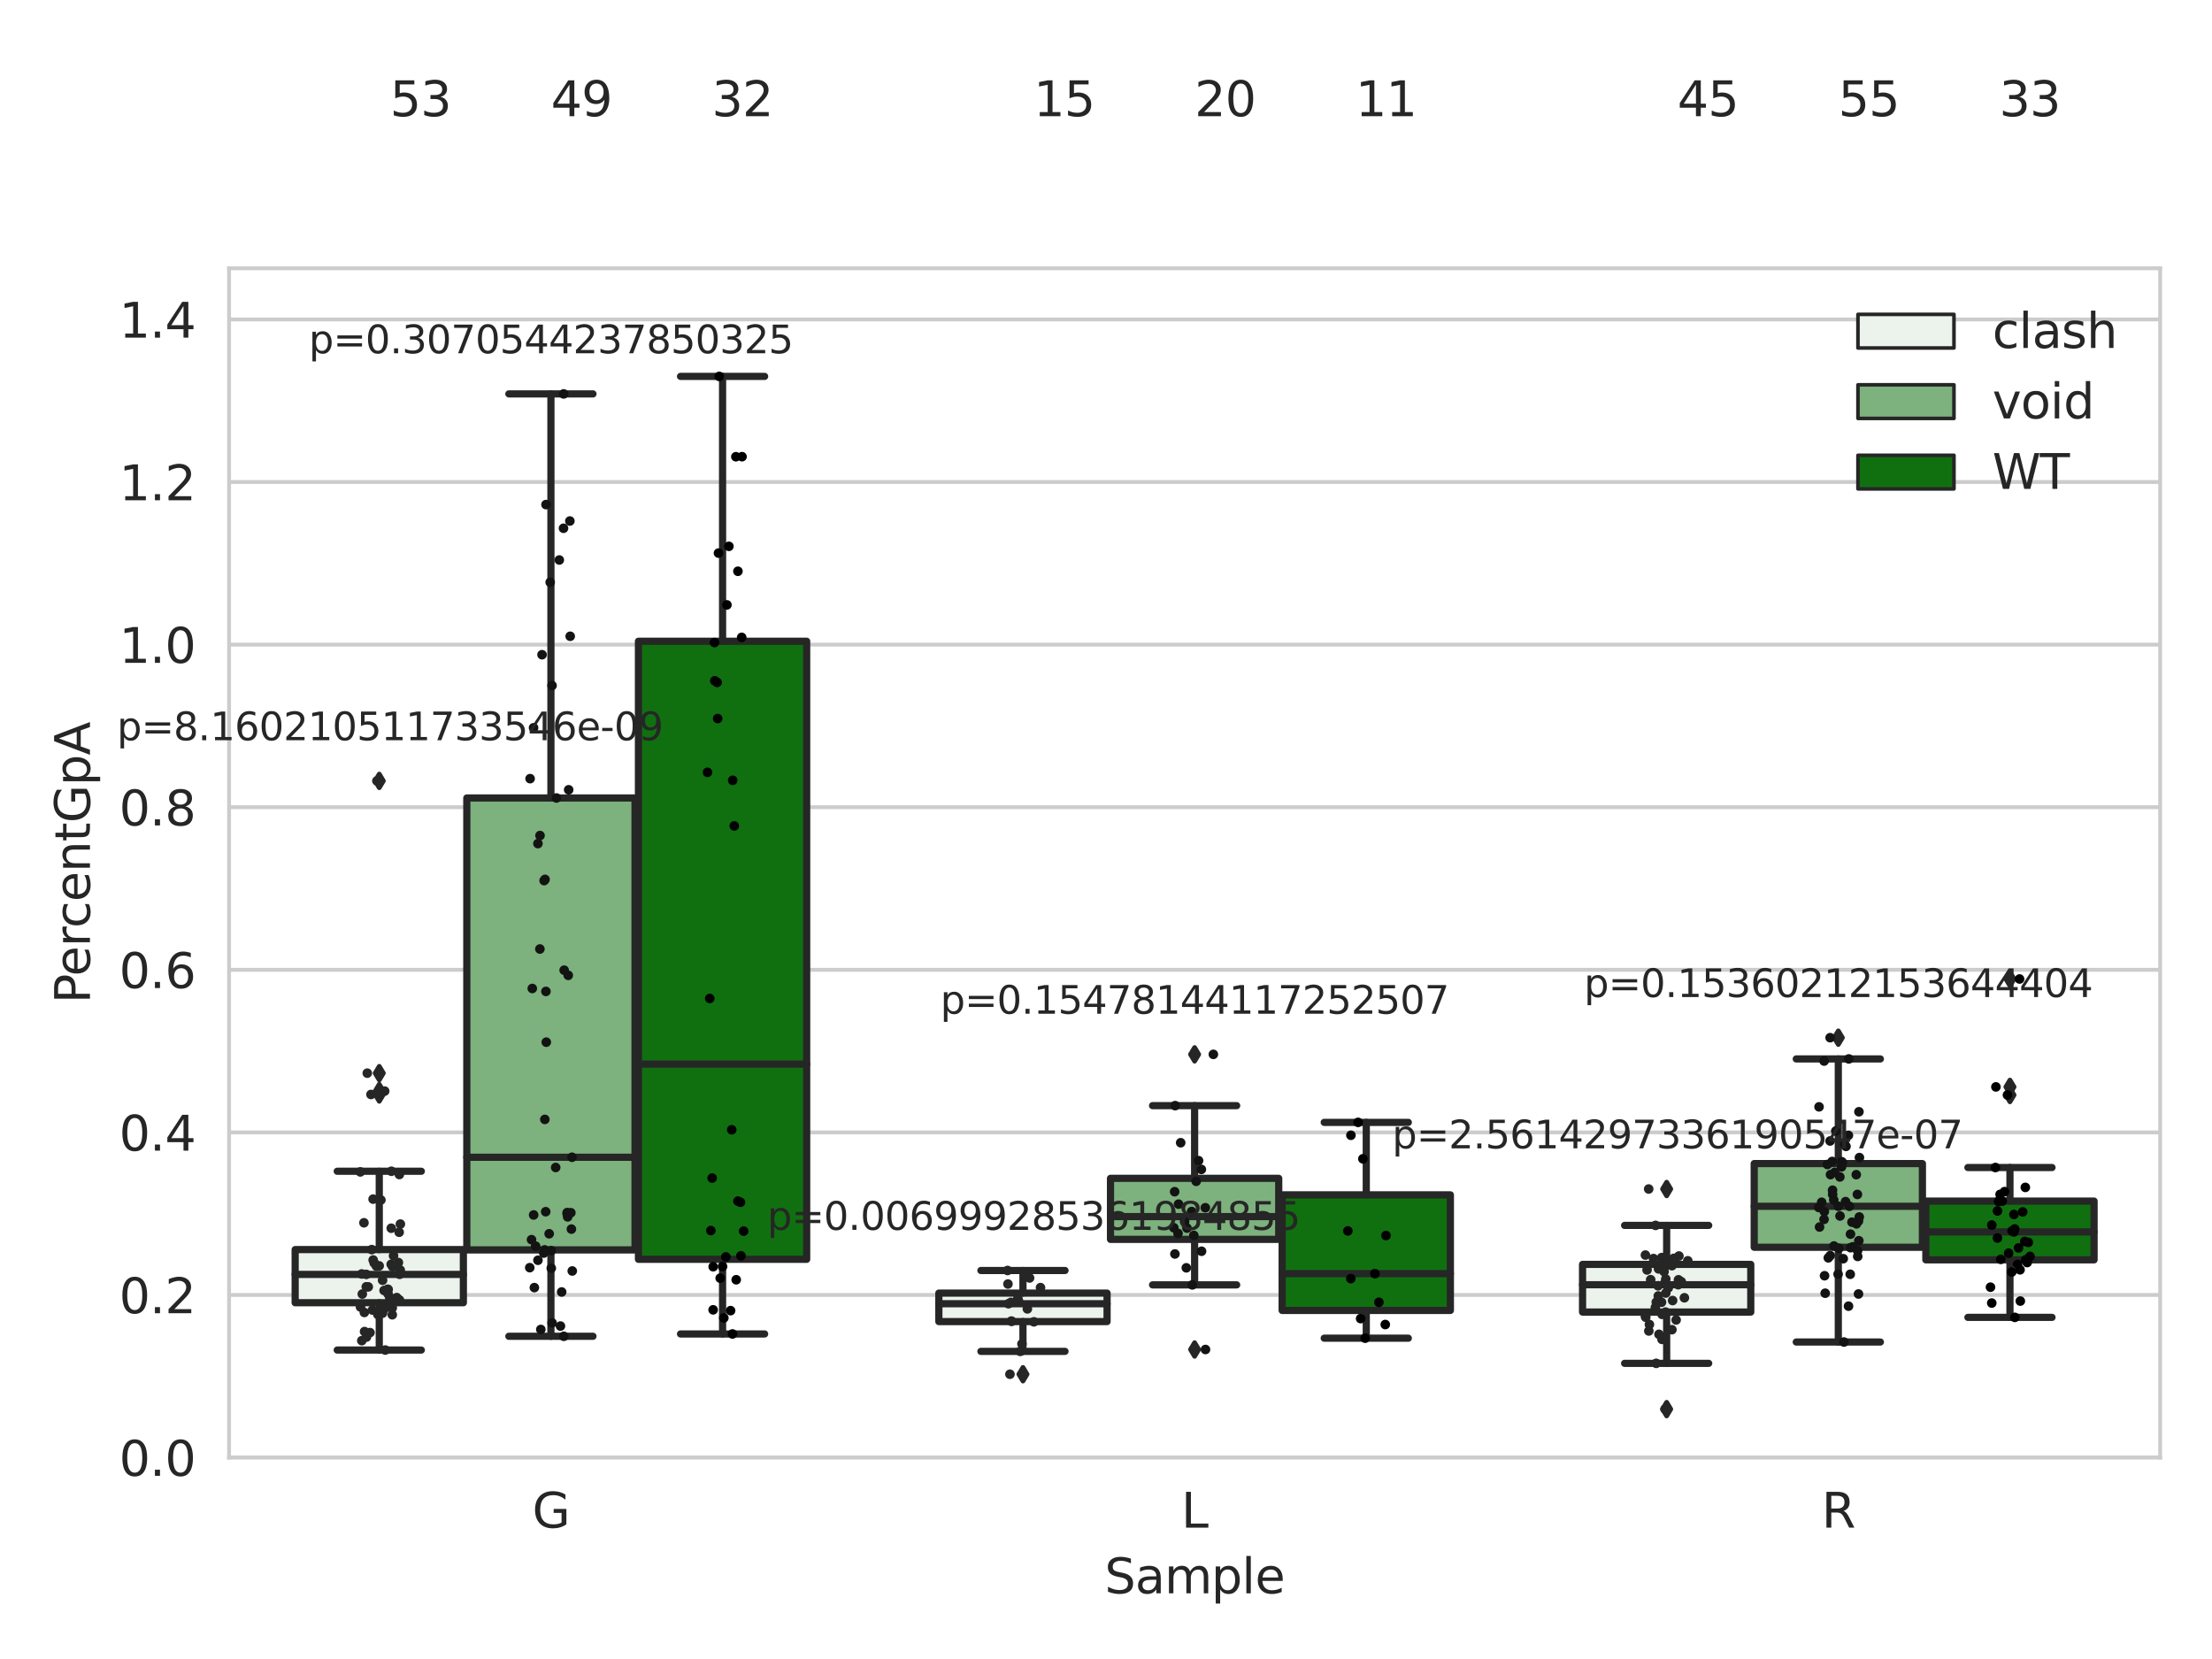 <?xml version="1.0" encoding="utf-8" standalone="no"?>
<!DOCTYPE svg PUBLIC "-//W3C//DTD SVG 1.1//EN"
  "http://www.w3.org/Graphics/SVG/1.1/DTD/svg11.dtd">
<svg xmlns:xlink="http://www.w3.org/1999/xlink" width="460.8pt" height="345.6pt" viewBox="0 0 460.8 345.6" xmlns="http://www.w3.org/2000/svg" version="1.1">
 <defs>
  <style type="text/css">*{stroke-linejoin: round; stroke-linecap: butt}</style>
 </defs>
 <g id="figure_1">
  <g id="patch_1">
   <path d="M 0 345.6 
L 460.8 345.6 
L 460.8 0 
L 0 0 
z
" style="fill: #ffffff"/>
  </g>
  <g id="axes_1">
   <g id="patch_2">
    <path d="M 47.72 303.64 
L 450 303.64 
L 450 55.89 
L 47.72 55.89 
z
" style="fill: #ffffff"/>
   </g>
   <g id="matplotlib.axis_1">
    <g id="xtick_1">
     <g id="text_1">
      <!-- G -->
      <g style="fill: #262626" transform="translate(110.892 318.238) scale(0.1 -0.1)">
       <defs>
        <path id="DejaVuSans-47" d="M 3809 666 
L 3809 1919 
L 2778 1919 
L 2778 2438 
L 4434 2438 
L 4434 434 
Q 4069 175 3628 42 
Q 3188 -91 2688 -91 
Q 1594 -91 976 548 
Q 359 1188 359 2328 
Q 359 3472 976 4111 
Q 1594 4750 2688 4750 
Q 3144 4750 3555 4637 
Q 3966 4525 4313 4306 
L 4313 3634 
Q 3963 3931 3569 4081 
Q 3175 4231 2741 4231 
Q 1884 4231 1454 3753 
Q 1025 3275 1025 2328 
Q 1025 1384 1454 906 
Q 1884 428 2741 428 
Q 3075 428 3337 486 
Q 3600 544 3809 666 
z
" transform="scale(0.016)"/>
       </defs>
       <use xlink:href="#DejaVuSans-47"/>
      </g>
     </g>
    </g>
    <g id="xtick_2">
     <g id="text_2">
      <!-- L -->
      <g style="fill: #262626" transform="translate(246.074 318.238) scale(0.1 -0.1)">
       <defs>
        <path id="DejaVuSans-4c" d="M 628 4666 
L 1259 4666 
L 1259 531 
L 3531 531 
L 3531 0 
L 628 0 
L 628 4666 
z
" transform="scale(0.016)"/>
       </defs>
       <use xlink:href="#DejaVuSans-4c"/>
      </g>
     </g>
    </g>
    <g id="xtick_3">
     <g id="text_3">
      <!-- R -->
      <g style="fill: #262626" transform="translate(379.479 318.238) scale(0.1 -0.1)">
       <defs>
        <path id="DejaVuSans-52" d="M 2841 2188 
Q 3044 2119 3236 1894 
Q 3428 1669 3622 1275 
L 4263 0 
L 3584 0 
L 2988 1197 
Q 2756 1666 2539 1819 
Q 2322 1972 1947 1972 
L 1259 1972 
L 1259 0 
L 628 0 
L 628 4666 
L 2053 4666 
Q 2853 4666 3247 4331 
Q 3641 3997 3641 3322 
Q 3641 2881 3436 2590 
Q 3231 2300 2841 2188 
z
M 1259 4147 
L 1259 2491 
L 2053 2491 
Q 2509 2491 2742 2702 
Q 2975 2913 2975 3322 
Q 2975 3731 2742 3939 
Q 2509 4147 2053 4147 
L 1259 4147 
z
" transform="scale(0.016)"/>
       </defs>
       <use xlink:href="#DejaVuSans-52"/>
      </g>
     </g>
    </g>
    <g id="text_4">
     <!-- Sample -->
     <g style="fill: #262626" transform="translate(230.112 331.917) scale(0.1 -0.1)">
      <defs>
       <path id="DejaVuSans-53" d="M 3425 4513 
L 3425 3897 
Q 3066 4069 2747 4153 
Q 2428 4238 2131 4238 
Q 1616 4238 1336 4038 
Q 1056 3838 1056 3469 
Q 1056 3159 1242 3001 
Q 1428 2844 1947 2747 
L 2328 2669 
Q 3034 2534 3370 2195 
Q 3706 1856 3706 1288 
Q 3706 609 3251 259 
Q 2797 -91 1919 -91 
Q 1588 -91 1214 -16 
Q 841 59 441 206 
L 441 856 
Q 825 641 1194 531 
Q 1563 422 1919 422 
Q 2459 422 2753 634 
Q 3047 847 3047 1241 
Q 3047 1584 2836 1778 
Q 2625 1972 2144 2069 
L 1759 2144 
Q 1053 2284 737 2584 
Q 422 2884 422 3419 
Q 422 4038 858 4394 
Q 1294 4750 2059 4750 
Q 2388 4750 2728 4690 
Q 3069 4631 3425 4513 
z
" transform="scale(0.016)"/>
       <path id="DejaVuSans-61" d="M 2194 1759 
Q 1497 1759 1228 1600 
Q 959 1441 959 1056 
Q 959 750 1161 570 
Q 1363 391 1709 391 
Q 2188 391 2477 730 
Q 2766 1069 2766 1631 
L 2766 1759 
L 2194 1759 
z
M 3341 1997 
L 3341 0 
L 2766 0 
L 2766 531 
Q 2569 213 2275 61 
Q 1981 -91 1556 -91 
Q 1019 -91 701 211 
Q 384 513 384 1019 
Q 384 1609 779 1909 
Q 1175 2209 1959 2209 
L 2766 2209 
L 2766 2266 
Q 2766 2663 2505 2880 
Q 2244 3097 1772 3097 
Q 1472 3097 1187 3025 
Q 903 2953 641 2809 
L 641 3341 
Q 956 3463 1253 3523 
Q 1550 3584 1831 3584 
Q 2591 3584 2966 3190 
Q 3341 2797 3341 1997 
z
" transform="scale(0.016)"/>
       <path id="DejaVuSans-6d" d="M 3328 2828 
Q 3544 3216 3844 3400 
Q 4144 3584 4550 3584 
Q 5097 3584 5394 3201 
Q 5691 2819 5691 2113 
L 5691 0 
L 5113 0 
L 5113 2094 
Q 5113 2597 4934 2840 
Q 4756 3084 4391 3084 
Q 3944 3084 3684 2787 
Q 3425 2491 3425 1978 
L 3425 0 
L 2847 0 
L 2847 2094 
Q 2847 2600 2669 2842 
Q 2491 3084 2119 3084 
Q 1678 3084 1418 2786 
Q 1159 2488 1159 1978 
L 1159 0 
L 581 0 
L 581 3500 
L 1159 3500 
L 1159 2956 
Q 1356 3278 1631 3431 
Q 1906 3584 2284 3584 
Q 2666 3584 2933 3390 
Q 3200 3197 3328 2828 
z
" transform="scale(0.016)"/>
       <path id="DejaVuSans-70" d="M 1159 525 
L 1159 -1331 
L 581 -1331 
L 581 3500 
L 1159 3500 
L 1159 2969 
Q 1341 3281 1617 3432 
Q 1894 3584 2278 3584 
Q 2916 3584 3314 3078 
Q 3713 2572 3713 1747 
Q 3713 922 3314 415 
Q 2916 -91 2278 -91 
Q 1894 -91 1617 61 
Q 1341 213 1159 525 
z
M 3116 1747 
Q 3116 2381 2855 2742 
Q 2594 3103 2138 3103 
Q 1681 3103 1420 2742 
Q 1159 2381 1159 1747 
Q 1159 1113 1420 752 
Q 1681 391 2138 391 
Q 2594 391 2855 752 
Q 3116 1113 3116 1747 
z
" transform="scale(0.016)"/>
       <path id="DejaVuSans-6c" d="M 603 4863 
L 1178 4863 
L 1178 0 
L 603 0 
L 603 4863 
z
" transform="scale(0.016)"/>
       <path id="DejaVuSans-65" d="M 3597 1894 
L 3597 1613 
L 953 1613 
Q 991 1019 1311 708 
Q 1631 397 2203 397 
Q 2534 397 2845 478 
Q 3156 559 3463 722 
L 3463 178 
Q 3153 47 2828 -22 
Q 2503 -91 2169 -91 
Q 1331 -91 842 396 
Q 353 884 353 1716 
Q 353 2575 817 3079 
Q 1281 3584 2069 3584 
Q 2775 3584 3186 3129 
Q 3597 2675 3597 1894 
z
M 3022 2063 
Q 3016 2534 2758 2815 
Q 2500 3097 2075 3097 
Q 1594 3097 1305 2825 
Q 1016 2553 972 2059 
L 3022 2063 
z
" transform="scale(0.016)"/>
      </defs>
      <use xlink:href="#DejaVuSans-53"/>
      <use xlink:href="#DejaVuSans-61" x="63.477"/>
      <use xlink:href="#DejaVuSans-6d" x="124.756"/>
      <use xlink:href="#DejaVuSans-70" x="222.168"/>
      <use xlink:href="#DejaVuSans-6c" x="285.645"/>
      <use xlink:href="#DejaVuSans-65" x="313.428"/>
     </g>
    </g>
   </g>
   <g id="matplotlib.axis_2">
    <g id="ytick_1">
     <g id="line2d_1">
      <path d="M 47.72 303.64 
L 450 303.64 
" clip-path="url(#pf30c18d62b)" style="fill: none; stroke: #cccccc; stroke-width: 0.8; stroke-linecap: round"/>
     </g>
     <g id="text_5">
      <!-- 0.0 -->
      <g style="fill: #262626" transform="translate(24.817 307.439) scale(0.1 -0.1)">
       <defs>
        <path id="DejaVuSans-30" d="M 2034 4250 
Q 1547 4250 1301 3770 
Q 1056 3291 1056 2328 
Q 1056 1369 1301 889 
Q 1547 409 2034 409 
Q 2525 409 2770 889 
Q 3016 1369 3016 2328 
Q 3016 3291 2770 3770 
Q 2525 4250 2034 4250 
z
M 2034 4750 
Q 2819 4750 3233 4129 
Q 3647 3509 3647 2328 
Q 3647 1150 3233 529 
Q 2819 -91 2034 -91 
Q 1250 -91 836 529 
Q 422 1150 422 2328 
Q 422 3509 836 4129 
Q 1250 4750 2034 4750 
z
" transform="scale(0.016)"/>
        <path id="DejaVuSans-2e" d="M 684 794 
L 1344 794 
L 1344 0 
L 684 0 
L 684 794 
z
" transform="scale(0.016)"/>
       </defs>
       <use xlink:href="#DejaVuSans-30"/>
       <use xlink:href="#DejaVuSans-2e" x="63.623"/>
       <use xlink:href="#DejaVuSans-30" x="95.41"/>
      </g>
     </g>
    </g>
    <g id="ytick_2">
     <g id="line2d_2">
      <path d="M 47.72 269.769 
L 450 269.769 
" clip-path="url(#pf30c18d62b)" style="fill: none; stroke: #cccccc; stroke-width: 0.8; stroke-linecap: round"/>
     </g>
     <g id="text_6">
      <!-- 0.2 -->
      <g style="fill: #262626" transform="translate(24.817 273.568) scale(0.1 -0.1)">
       <defs>
        <path id="DejaVuSans-32" d="M 1228 531 
L 3431 531 
L 3431 0 
L 469 0 
L 469 531 
Q 828 903 1448 1529 
Q 2069 2156 2228 2338 
Q 2531 2678 2651 2914 
Q 2772 3150 2772 3378 
Q 2772 3750 2511 3984 
Q 2250 4219 1831 4219 
Q 1534 4219 1204 4116 
Q 875 4013 500 3803 
L 500 4441 
Q 881 4594 1212 4672 
Q 1544 4750 1819 4750 
Q 2544 4750 2975 4387 
Q 3406 4025 3406 3419 
Q 3406 3131 3298 2873 
Q 3191 2616 2906 2266 
Q 2828 2175 2409 1742 
Q 1991 1309 1228 531 
z
" transform="scale(0.016)"/>
       </defs>
       <use xlink:href="#DejaVuSans-30"/>
       <use xlink:href="#DejaVuSans-2e" x="63.623"/>
       <use xlink:href="#DejaVuSans-32" x="95.41"/>
      </g>
     </g>
    </g>
    <g id="ytick_3">
     <g id="line2d_3">
      <path d="M 47.72 235.898 
L 450 235.898 
" clip-path="url(#pf30c18d62b)" style="fill: none; stroke: #cccccc; stroke-width: 0.8; stroke-linecap: round"/>
     </g>
     <g id="text_7">
      <!-- 0.4 -->
      <g style="fill: #262626" transform="translate(24.817 239.697) scale(0.1 -0.1)">
       <defs>
        <path id="DejaVuSans-34" d="M 2419 4116 
L 825 1625 
L 2419 1625 
L 2419 4116 
z
M 2253 4666 
L 3047 4666 
L 3047 1625 
L 3713 1625 
L 3713 1100 
L 3047 1100 
L 3047 0 
L 2419 0 
L 2419 1100 
L 313 1100 
L 313 1709 
L 2253 4666 
z
" transform="scale(0.016)"/>
       </defs>
       <use xlink:href="#DejaVuSans-30"/>
       <use xlink:href="#DejaVuSans-2e" x="63.623"/>
       <use xlink:href="#DejaVuSans-34" x="95.41"/>
      </g>
     </g>
    </g>
    <g id="ytick_4">
     <g id="line2d_4">
      <path d="M 47.72 202.026 
L 450 202.026 
" clip-path="url(#pf30c18d62b)" style="fill: none; stroke: #cccccc; stroke-width: 0.8; stroke-linecap: round"/>
     </g>
     <g id="text_8">
      <!-- 0.6 -->
      <g style="fill: #262626" transform="translate(24.817 205.826) scale(0.1 -0.1)">
       <defs>
        <path id="DejaVuSans-36" d="M 2113 2584 
Q 1688 2584 1439 2293 
Q 1191 2003 1191 1497 
Q 1191 994 1439 701 
Q 1688 409 2113 409 
Q 2538 409 2786 701 
Q 3034 994 3034 1497 
Q 3034 2003 2786 2293 
Q 2538 2584 2113 2584 
z
M 3366 4563 
L 3366 3988 
Q 3128 4100 2886 4159 
Q 2644 4219 2406 4219 
Q 1781 4219 1451 3797 
Q 1122 3375 1075 2522 
Q 1259 2794 1537 2939 
Q 1816 3084 2150 3084 
Q 2853 3084 3261 2657 
Q 3669 2231 3669 1497 
Q 3669 778 3244 343 
Q 2819 -91 2113 -91 
Q 1303 -91 875 529 
Q 447 1150 447 2328 
Q 447 3434 972 4092 
Q 1497 4750 2381 4750 
Q 2619 4750 2861 4703 
Q 3103 4656 3366 4563 
z
" transform="scale(0.016)"/>
       </defs>
       <use xlink:href="#DejaVuSans-30"/>
       <use xlink:href="#DejaVuSans-2e" x="63.623"/>
       <use xlink:href="#DejaVuSans-36" x="95.41"/>
      </g>
     </g>
    </g>
    <g id="ytick_5">
     <g id="line2d_5">
      <path d="M 47.72 168.155 
L 450 168.155 
" clip-path="url(#pf30c18d62b)" style="fill: none; stroke: #cccccc; stroke-width: 0.8; stroke-linecap: round"/>
     </g>
     <g id="text_9">
      <!-- 0.8 -->
      <g style="fill: #262626" transform="translate(24.817 171.954) scale(0.1 -0.1)">
       <defs>
        <path id="DejaVuSans-38" d="M 2034 2216 
Q 1584 2216 1326 1975 
Q 1069 1734 1069 1313 
Q 1069 891 1326 650 
Q 1584 409 2034 409 
Q 2484 409 2743 651 
Q 3003 894 3003 1313 
Q 3003 1734 2745 1975 
Q 2488 2216 2034 2216 
z
M 1403 2484 
Q 997 2584 770 2862 
Q 544 3141 544 3541 
Q 544 4100 942 4425 
Q 1341 4750 2034 4750 
Q 2731 4750 3128 4425 
Q 3525 4100 3525 3541 
Q 3525 3141 3298 2862 
Q 3072 2584 2669 2484 
Q 3125 2378 3379 2068 
Q 3634 1759 3634 1313 
Q 3634 634 3220 271 
Q 2806 -91 2034 -91 
Q 1263 -91 848 271 
Q 434 634 434 1313 
Q 434 1759 690 2068 
Q 947 2378 1403 2484 
z
M 1172 3481 
Q 1172 3119 1398 2916 
Q 1625 2713 2034 2713 
Q 2441 2713 2670 2916 
Q 2900 3119 2900 3481 
Q 2900 3844 2670 4047 
Q 2441 4250 2034 4250 
Q 1625 4250 1398 4047 
Q 1172 3844 1172 3481 
z
" transform="scale(0.016)"/>
       </defs>
       <use xlink:href="#DejaVuSans-30"/>
       <use xlink:href="#DejaVuSans-2e" x="63.623"/>
       <use xlink:href="#DejaVuSans-38" x="95.41"/>
      </g>
     </g>
    </g>
    <g id="ytick_6">
     <g id="line2d_6">
      <path d="M 47.72 134.284 
L 450 134.284 
" clip-path="url(#pf30c18d62b)" style="fill: none; stroke: #cccccc; stroke-width: 0.8; stroke-linecap: round"/>
     </g>
     <g id="text_10">
      <!-- 1.0 -->
      <g style="fill: #262626" transform="translate(24.817 138.083) scale(0.1 -0.1)">
       <defs>
        <path id="DejaVuSans-31" d="M 794 531 
L 1825 531 
L 1825 4091 
L 703 3866 
L 703 4441 
L 1819 4666 
L 2450 4666 
L 2450 531 
L 3481 531 
L 3481 0 
L 794 0 
L 794 531 
z
" transform="scale(0.016)"/>
       </defs>
       <use xlink:href="#DejaVuSans-31"/>
       <use xlink:href="#DejaVuSans-2e" x="63.623"/>
       <use xlink:href="#DejaVuSans-30" x="95.41"/>
      </g>
     </g>
    </g>
    <g id="ytick_7">
     <g id="line2d_7">
      <path d="M 47.72 100.413 
L 450 100.413 
" clip-path="url(#pf30c18d62b)" style="fill: none; stroke: #cccccc; stroke-width: 0.8; stroke-linecap: round"/>
     </g>
     <g id="text_11">
      <!-- 1.2 -->
      <g style="fill: #262626" transform="translate(24.817 104.212) scale(0.1 -0.1)">
       <use xlink:href="#DejaVuSans-31"/>
       <use xlink:href="#DejaVuSans-2e" x="63.623"/>
       <use xlink:href="#DejaVuSans-32" x="95.41"/>
      </g>
     </g>
    </g>
    <g id="ytick_8">
     <g id="line2d_8">
      <path d="M 47.72 66.542 
L 450 66.542 
" clip-path="url(#pf30c18d62b)" style="fill: none; stroke: #cccccc; stroke-width: 0.8; stroke-linecap: round"/>
     </g>
     <g id="text_12">
      <!-- 1.4 -->
      <g style="fill: #262626" transform="translate(24.817 70.341) scale(0.1 -0.1)">
       <use xlink:href="#DejaVuSans-31"/>
       <use xlink:href="#DejaVuSans-2e" x="63.623"/>
       <use xlink:href="#DejaVuSans-34" x="95.41"/>
      </g>
     </g>
    </g>
    <g id="text_13">
     <!-- PercentGpA -->
     <g style="fill: #262626" transform="translate(18.737 209.041) rotate(-90) scale(0.1 -0.1)">
      <defs>
       <path id="DejaVuSans-50" d="M 1259 4147 
L 1259 2394 
L 2053 2394 
Q 2494 2394 2734 2622 
Q 2975 2850 2975 3272 
Q 2975 3691 2734 3919 
Q 2494 4147 2053 4147 
L 1259 4147 
z
M 628 4666 
L 2053 4666 
Q 2838 4666 3239 4311 
Q 3641 3956 3641 3272 
Q 3641 2581 3239 2228 
Q 2838 1875 2053 1875 
L 1259 1875 
L 1259 0 
L 628 0 
L 628 4666 
z
" transform="scale(0.016)"/>
       <path id="DejaVuSans-72" d="M 2631 2963 
Q 2534 3019 2420 3045 
Q 2306 3072 2169 3072 
Q 1681 3072 1420 2755 
Q 1159 2438 1159 1844 
L 1159 0 
L 581 0 
L 581 3500 
L 1159 3500 
L 1159 2956 
Q 1341 3275 1631 3429 
Q 1922 3584 2338 3584 
Q 2397 3584 2469 3576 
Q 2541 3569 2628 3553 
L 2631 2963 
z
" transform="scale(0.016)"/>
       <path id="DejaVuSans-63" d="M 3122 3366 
L 3122 2828 
Q 2878 2963 2633 3030 
Q 2388 3097 2138 3097 
Q 1578 3097 1268 2742 
Q 959 2388 959 1747 
Q 959 1106 1268 751 
Q 1578 397 2138 397 
Q 2388 397 2633 464 
Q 2878 531 3122 666 
L 3122 134 
Q 2881 22 2623 -34 
Q 2366 -91 2075 -91 
Q 1284 -91 818 406 
Q 353 903 353 1747 
Q 353 2603 823 3093 
Q 1294 3584 2113 3584 
Q 2378 3584 2631 3529 
Q 2884 3475 3122 3366 
z
" transform="scale(0.016)"/>
       <path id="DejaVuSans-6e" d="M 3513 2113 
L 3513 0 
L 2938 0 
L 2938 2094 
Q 2938 2591 2744 2837 
Q 2550 3084 2163 3084 
Q 1697 3084 1428 2787 
Q 1159 2491 1159 1978 
L 1159 0 
L 581 0 
L 581 3500 
L 1159 3500 
L 1159 2956 
Q 1366 3272 1645 3428 
Q 1925 3584 2291 3584 
Q 2894 3584 3203 3211 
Q 3513 2838 3513 2113 
z
" transform="scale(0.016)"/>
       <path id="DejaVuSans-74" d="M 1172 4494 
L 1172 3500 
L 2356 3500 
L 2356 3053 
L 1172 3053 
L 1172 1153 
Q 1172 725 1289 603 
Q 1406 481 1766 481 
L 2356 481 
L 2356 0 
L 1766 0 
Q 1100 0 847 248 
Q 594 497 594 1153 
L 594 3053 
L 172 3053 
L 172 3500 
L 594 3500 
L 594 4494 
L 1172 4494 
z
" transform="scale(0.016)"/>
       <path id="DejaVuSans-41" d="M 2188 4044 
L 1331 1722 
L 3047 1722 
L 2188 4044 
z
M 1831 4666 
L 2547 4666 
L 4325 0 
L 3669 0 
L 3244 1197 
L 1141 1197 
L 716 0 
L 50 0 
L 1831 4666 
z
" transform="scale(0.016)"/>
      </defs>
      <use xlink:href="#DejaVuSans-50"/>
      <use xlink:href="#DejaVuSans-65" x="56.678"/>
      <use xlink:href="#DejaVuSans-72" x="118.201"/>
      <use xlink:href="#DejaVuSans-63" x="157.064"/>
      <use xlink:href="#DejaVuSans-65" x="212.045"/>
      <use xlink:href="#DejaVuSans-6e" x="273.568"/>
      <use xlink:href="#DejaVuSans-74" x="336.947"/>
      <use xlink:href="#DejaVuSans-47" x="376.156"/>
      <use xlink:href="#DejaVuSans-70" x="453.646"/>
      <use xlink:href="#DejaVuSans-41" x="517.123"/>
     </g>
    </g>
   </g>
   <g id="patch_3">
    <path d="M 61.487 271.385 
L 96.53 271.385 
L 96.53 260.313 
L 61.487 260.313 
L 61.487 271.385 
z
" clip-path="url(#pf30c18d62b)" style="fill: #ecf2ec; stroke: #262626; stroke-width: 1.5; stroke-linejoin: miter"/>
   </g>
   <g id="patch_4">
    <path d="M 97.245 260.377 
L 132.288 260.377 
L 132.288 166.235 
L 97.245 166.235 
L 97.245 260.377 
z
" clip-path="url(#pf30c18d62b)" style="fill: #7db17d; stroke: #262626; stroke-width: 1.5; stroke-linejoin: miter"/>
   </g>
   <g id="patch_5">
    <path d="M 133.003 262.338 
L 168.046 262.338 
L 168.046 133.585 
L 133.003 133.585 
L 133.003 262.338 
z
" clip-path="url(#pf30c18d62b)" style="fill: #107010; stroke: #262626; stroke-width: 1.5; stroke-linejoin: miter"/>
   </g>
   <g id="patch_6">
    <path d="M 195.58 275.308 
L 230.623 275.308 
L 230.623 269.378 
L 195.58 269.378 
L 195.58 275.308 
z
" clip-path="url(#pf30c18d62b)" style="fill: #ecf2ec; stroke: #262626; stroke-width: 1.5; stroke-linejoin: miter"/>
   </g>
   <g id="patch_7">
    <path d="M 231.338 258.184 
L 266.382 258.184 
L 266.382 245.468 
L 231.338 245.468 
L 231.338 258.184 
z
" clip-path="url(#pf30c18d62b)" style="fill: #7db17d; stroke: #262626; stroke-width: 1.5; stroke-linejoin: miter"/>
   </g>
   <g id="patch_8">
    <path d="M 267.097 272.988 
L 302.14 272.988 
L 302.14 248.912 
L 267.097 248.912 
L 267.097 272.988 
z
" clip-path="url(#pf30c18d62b)" style="fill: #107010; stroke: #262626; stroke-width: 1.5; stroke-linejoin: miter"/>
   </g>
   <g id="patch_9">
    <path d="M 329.674 273.328 
L 364.717 273.328 
L 364.717 263.395 
L 329.674 263.395 
L 329.674 273.328 
z
" clip-path="url(#pf30c18d62b)" style="fill: #ecf2ec; stroke: #262626; stroke-width: 1.5; stroke-linejoin: miter"/>
   </g>
   <g id="patch_10">
    <path d="M 365.432 259.827 
L 400.475 259.827 
L 400.475 242.395 
L 365.432 242.395 
L 365.432 259.827 
z
" clip-path="url(#pf30c18d62b)" style="fill: #7db17d; stroke: #262626; stroke-width: 1.5; stroke-linejoin: miter"/>
   </g>
   <g id="patch_11">
    <path d="M 401.19 262.448 
L 436.233 262.448 
L 436.233 250.208 
L 401.19 250.208 
L 401.19 262.448 
z
" clip-path="url(#pf30c18d62b)" style="fill: #107010; stroke: #262626; stroke-width: 1.5; stroke-linejoin: miter"/>
   </g>
   <g id="patch_12">
    <path d="M 114.767 303.64 
L 114.767 303.64 
L 114.767 303.64 
L 114.767 303.64 
z
" clip-path="url(#pf30c18d62b)" style="fill: #ecf2ec; stroke: #262626; stroke-width: 0.75; stroke-linejoin: miter"/>
   </g>
   <g id="patch_13">
    <path d="M 114.767 303.64 
L 114.767 303.64 
L 114.767 303.64 
L 114.767 303.64 
z
" clip-path="url(#pf30c18d62b)" style="fill: #7db17d; stroke: #262626; stroke-width: 0.75; stroke-linejoin: miter"/>
   </g>
   <g id="patch_14">
    <path d="M 114.767 303.64 
L 114.767 303.64 
L 114.767 303.64 
L 114.767 303.64 
z
" clip-path="url(#pf30c18d62b)" style="fill: #107010; stroke: #262626; stroke-width: 0.75; stroke-linejoin: miter"/>
   </g>
   <g id="PathCollection_1"/>
   <g id="PathCollection_2"/>
   <g id="PathCollection_3"/>
   <g id="line2d_9">
    <path d="M 79.008 271.385 
L 79.008 281.239 
" clip-path="url(#pf30c18d62b)" style="fill: none; stroke: #262626; stroke-width: 1.5; stroke-linecap: round"/>
   </g>
   <g id="line2d_10">
    <path d="M 79.008 260.313 
L 79.008 243.995 
" clip-path="url(#pf30c18d62b)" style="fill: none; stroke: #262626; stroke-width: 1.5; stroke-linecap: round"/>
   </g>
   <g id="line2d_11">
    <path d="M 70.248 281.239 
L 87.769 281.239 
" clip-path="url(#pf30c18d62b)" style="fill: none; stroke: #262626; stroke-width: 1.5; stroke-linecap: round"/>
   </g>
   <g id="line2d_12">
    <path d="M 70.248 243.995 
L 87.769 243.995 
" clip-path="url(#pf30c18d62b)" style="fill: none; stroke: #262626; stroke-width: 1.5; stroke-linecap: round"/>
   </g>
   <g id="line2d_13">
    <defs>
     <path id="m46cf4983c4" d="M -0 1.414 
L 0.849 0 
L 0 -1.414 
L -0.849 -0 
z
" style="stroke: #262626; stroke-linejoin: miter"/>
    </defs>
    <g clip-path="url(#pf30c18d62b)">
     <use xlink:href="#m46cf4983c4" x="79.008" y="162.674" style="fill: #262626; stroke: #262626; stroke-linejoin: miter"/>
     <use xlink:href="#m46cf4983c4" x="79.008" y="228.001" style="fill: #262626; stroke: #262626; stroke-linejoin: miter"/>
     <use xlink:href="#m46cf4983c4" x="79.008" y="227.295" style="fill: #262626; stroke: #262626; stroke-linejoin: miter"/>
     <use xlink:href="#m46cf4983c4" x="79.008" y="223.558" style="fill: #262626; stroke: #262626; stroke-linejoin: miter"/>
    </g>
   </g>
   <g id="line2d_14">
    <path d="M 114.767 260.377 
L 114.767 278.371 
" clip-path="url(#pf30c18d62b)" style="fill: none; stroke: #262626; stroke-width: 1.5; stroke-linecap: round"/>
   </g>
   <g id="line2d_15">
    <path d="M 114.767 166.235 
L 114.767 82.057 
" clip-path="url(#pf30c18d62b)" style="fill: none; stroke: #262626; stroke-width: 1.5; stroke-linecap: round"/>
   </g>
   <g id="line2d_16">
    <path d="M 106.006 278.371 
L 123.527 278.371 
" clip-path="url(#pf30c18d62b)" style="fill: none; stroke: #262626; stroke-width: 1.5; stroke-linecap: round"/>
   </g>
   <g id="line2d_17">
    <path d="M 106.006 82.057 
L 123.527 82.057 
" clip-path="url(#pf30c18d62b)" style="fill: none; stroke: #262626; stroke-width: 1.5; stroke-linecap: round"/>
   </g>
   <g id="line2d_18"/>
   <g id="line2d_19">
    <path d="M 150.525 262.338 
L 150.525 277.888 
" clip-path="url(#pf30c18d62b)" style="fill: none; stroke: #262626; stroke-width: 1.5; stroke-linecap: round"/>
   </g>
   <g id="line2d_20">
    <path d="M 150.525 133.585 
L 150.525 78.412 
" clip-path="url(#pf30c18d62b)" style="fill: none; stroke: #262626; stroke-width: 1.5; stroke-linecap: round"/>
   </g>
   <g id="line2d_21">
    <path d="M 141.764 277.888 
L 159.286 277.888 
" clip-path="url(#pf30c18d62b)" style="fill: none; stroke: #262626; stroke-width: 1.5; stroke-linecap: round"/>
   </g>
   <g id="line2d_22">
    <path d="M 141.764 78.412 
L 159.286 78.412 
" clip-path="url(#pf30c18d62b)" style="fill: none; stroke: #262626; stroke-width: 1.5; stroke-linecap: round"/>
   </g>
   <g id="line2d_23"/>
   <g id="line2d_24">
    <path d="M 213.102 275.308 
L 213.102 281.515 
" clip-path="url(#pf30c18d62b)" style="fill: none; stroke: #262626; stroke-width: 1.5; stroke-linecap: round"/>
   </g>
   <g id="line2d_25">
    <path d="M 213.102 269.378 
L 213.102 264.666 
" clip-path="url(#pf30c18d62b)" style="fill: none; stroke: #262626; stroke-width: 1.5; stroke-linecap: round"/>
   </g>
   <g id="line2d_26">
    <path d="M 204.341 281.515 
L 221.863 281.515 
" clip-path="url(#pf30c18d62b)" style="fill: none; stroke: #262626; stroke-width: 1.5; stroke-linecap: round"/>
   </g>
   <g id="line2d_27">
    <path d="M 204.341 264.666 
L 221.863 264.666 
" clip-path="url(#pf30c18d62b)" style="fill: none; stroke: #262626; stroke-width: 1.5; stroke-linecap: round"/>
   </g>
   <g id="line2d_28">
    <g clip-path="url(#pf30c18d62b)">
     <use xlink:href="#m46cf4983c4" x="213.102" y="286.278" style="fill: #262626; stroke: #262626; stroke-linejoin: miter"/>
    </g>
   </g>
   <g id="line2d_29">
    <path d="M 248.86 258.184 
L 248.86 267.663 
" clip-path="url(#pf30c18d62b)" style="fill: none; stroke: #262626; stroke-width: 1.5; stroke-linecap: round"/>
   </g>
   <g id="line2d_30">
    <path d="M 248.86 245.468 
L 248.86 230.326 
" clip-path="url(#pf30c18d62b)" style="fill: none; stroke: #262626; stroke-width: 1.5; stroke-linecap: round"/>
   </g>
   <g id="line2d_31">
    <path d="M 240.099 267.663 
L 257.621 267.663 
" clip-path="url(#pf30c18d62b)" style="fill: none; stroke: #262626; stroke-width: 1.5; stroke-linecap: round"/>
   </g>
   <g id="line2d_32">
    <path d="M 240.099 230.326 
L 257.621 230.326 
" clip-path="url(#pf30c18d62b)" style="fill: none; stroke: #262626; stroke-width: 1.5; stroke-linecap: round"/>
   </g>
   <g id="line2d_33">
    <g clip-path="url(#pf30c18d62b)">
     <use xlink:href="#m46cf4983c4" x="248.86" y="281.123" style="fill: #262626; stroke: #262626; stroke-linejoin: miter"/>
     <use xlink:href="#m46cf4983c4" x="248.86" y="219.643" style="fill: #262626; stroke: #262626; stroke-linejoin: miter"/>
    </g>
   </g>
   <g id="line2d_34">
    <path d="M 284.618 272.988 
L 284.618 278.769 
" clip-path="url(#pf30c18d62b)" style="fill: none; stroke: #262626; stroke-width: 1.5; stroke-linecap: round"/>
   </g>
   <g id="line2d_35">
    <path d="M 284.618 248.912 
L 284.618 233.811 
" clip-path="url(#pf30c18d62b)" style="fill: none; stroke: #262626; stroke-width: 1.5; stroke-linecap: round"/>
   </g>
   <g id="line2d_36">
    <path d="M 275.857 278.769 
L 293.379 278.769 
" clip-path="url(#pf30c18d62b)" style="fill: none; stroke: #262626; stroke-width: 1.5; stroke-linecap: round"/>
   </g>
   <g id="line2d_37">
    <path d="M 275.857 233.811 
L 293.379 233.811 
" clip-path="url(#pf30c18d62b)" style="fill: none; stroke: #262626; stroke-width: 1.5; stroke-linecap: round"/>
   </g>
   <g id="line2d_38"/>
   <g id="line2d_39">
    <path d="M 347.195 273.328 
L 347.195 284.009 
" clip-path="url(#pf30c18d62b)" style="fill: none; stroke: #262626; stroke-width: 1.5; stroke-linecap: round"/>
   </g>
   <g id="line2d_40">
    <path d="M 347.195 263.395 
L 347.195 255.273 
" clip-path="url(#pf30c18d62b)" style="fill: none; stroke: #262626; stroke-width: 1.5; stroke-linecap: round"/>
   </g>
   <g id="line2d_41">
    <path d="M 338.434 284.009 
L 355.956 284.009 
" clip-path="url(#pf30c18d62b)" style="fill: none; stroke: #262626; stroke-width: 1.5; stroke-linecap: round"/>
   </g>
   <g id="line2d_42">
    <path d="M 338.434 255.273 
L 355.956 255.273 
" clip-path="url(#pf30c18d62b)" style="fill: none; stroke: #262626; stroke-width: 1.5; stroke-linecap: round"/>
   </g>
   <g id="line2d_43">
    <g clip-path="url(#pf30c18d62b)">
     <use xlink:href="#m46cf4983c4" x="347.195" y="293.545" style="fill: #262626; stroke: #262626; stroke-linejoin: miter"/>
     <use xlink:href="#m46cf4983c4" x="347.195" y="247.692" style="fill: #262626; stroke: #262626; stroke-linejoin: miter"/>
    </g>
   </g>
   <g id="line2d_44">
    <path d="M 382.953 259.827 
L 382.953 279.568 
" clip-path="url(#pf30c18d62b)" style="fill: none; stroke: #262626; stroke-width: 1.5; stroke-linecap: round"/>
   </g>
   <g id="line2d_45">
    <path d="M 382.953 242.395 
L 382.953 220.596 
" clip-path="url(#pf30c18d62b)" style="fill: none; stroke: #262626; stroke-width: 1.5; stroke-linecap: round"/>
   </g>
   <g id="line2d_46">
    <path d="M 374.193 279.568 
L 391.714 279.568 
" clip-path="url(#pf30c18d62b)" style="fill: none; stroke: #262626; stroke-width: 1.5; stroke-linecap: round"/>
   </g>
   <g id="line2d_47">
    <path d="M 374.193 220.596 
L 391.714 220.596 
" clip-path="url(#pf30c18d62b)" style="fill: none; stroke: #262626; stroke-width: 1.5; stroke-linecap: round"/>
   </g>
   <g id="line2d_48">
    <g clip-path="url(#pf30c18d62b)">
     <use xlink:href="#m46cf4983c4" x="382.953" y="216.17" style="fill: #262626; stroke: #262626; stroke-linejoin: miter"/>
    </g>
   </g>
   <g id="line2d_49">
    <path d="M 418.712 262.448 
L 418.712 274.433 
" clip-path="url(#pf30c18d62b)" style="fill: none; stroke: #262626; stroke-width: 1.5; stroke-linecap: round"/>
   </g>
   <g id="line2d_50">
    <path d="M 418.712 250.208 
L 418.712 243.215 
" clip-path="url(#pf30c18d62b)" style="fill: none; stroke: #262626; stroke-width: 1.5; stroke-linecap: round"/>
   </g>
   <g id="line2d_51">
    <path d="M 409.951 274.433 
L 427.472 274.433 
" clip-path="url(#pf30c18d62b)" style="fill: none; stroke: #262626; stroke-width: 1.5; stroke-linecap: round"/>
   </g>
   <g id="line2d_52">
    <path d="M 409.951 243.215 
L 427.472 243.215 
" clip-path="url(#pf30c18d62b)" style="fill: none; stroke: #262626; stroke-width: 1.5; stroke-linecap: round"/>
   </g>
   <g id="line2d_53">
    <g clip-path="url(#pf30c18d62b)">
     <use xlink:href="#m46cf4983c4" x="418.712" y="203.941" style="fill: #262626; stroke: #262626; stroke-linejoin: miter"/>
     <use xlink:href="#m46cf4983c4" x="418.712" y="228.108" style="fill: #262626; stroke: #262626; stroke-linejoin: miter"/>
     <use xlink:href="#m46cf4983c4" x="418.712" y="226.421" style="fill: #262626; stroke: #262626; stroke-linejoin: miter"/>
    </g>
   </g>
   <g id="line2d_54">
    <path d="M 61.487 265.478 
L 96.53 265.478 
" clip-path="url(#pf30c18d62b)" style="fill: none; stroke: #262626; stroke-width: 1.5; stroke-linecap: round"/>
   </g>
   <g id="line2d_55">
    <path d="M 97.245 241.076 
L 132.288 241.076 
" clip-path="url(#pf30c18d62b)" style="fill: none; stroke: #262626; stroke-width: 1.5; stroke-linecap: round"/>
   </g>
   <g id="line2d_56">
    <path d="M 133.003 221.672 
L 168.046 221.672 
" clip-path="url(#pf30c18d62b)" style="fill: none; stroke: #262626; stroke-width: 1.5; stroke-linecap: round"/>
   </g>
   <g id="line2d_57">
    <path d="M 195.58 271.59 
L 230.623 271.59 
" clip-path="url(#pf30c18d62b)" style="fill: none; stroke: #262626; stroke-width: 1.5; stroke-linecap: round"/>
   </g>
   <g id="line2d_58">
    <path d="M 231.338 253.438 
L 266.382 253.438 
" clip-path="url(#pf30c18d62b)" style="fill: none; stroke: #262626; stroke-width: 1.5; stroke-linecap: round"/>
   </g>
   <g id="line2d_59">
    <path d="M 267.097 265.322 
L 302.14 265.322 
" clip-path="url(#pf30c18d62b)" style="fill: none; stroke: #262626; stroke-width: 1.5; stroke-linecap: round"/>
   </g>
   <g id="line2d_60">
    <path d="M 329.674 267.631 
L 364.717 267.631 
" clip-path="url(#pf30c18d62b)" style="fill: none; stroke: #262626; stroke-width: 1.5; stroke-linecap: round"/>
   </g>
   <g id="line2d_61">
    <path d="M 365.432 251.291 
L 400.475 251.291 
" clip-path="url(#pf30c18d62b)" style="fill: none; stroke: #262626; stroke-width: 1.5; stroke-linecap: round"/>
   </g>
   <g id="line2d_62">
    <path d="M 401.19 256.628 
L 436.233 256.628 
" clip-path="url(#pf30c18d62b)" style="fill: none; stroke: #262626; stroke-width: 1.5; stroke-linecap: round"/>
   </g>
   <g id="patch_15">
    <path d="M 47.72 303.64 
L 47.72 55.89 
" style="fill: none; stroke: #cccccc; stroke-width: 0.8; stroke-linejoin: miter; stroke-linecap: square"/>
   </g>
   <g id="patch_16">
    <path d="M 450 303.64 
L 450 55.89 
" style="fill: none; stroke: #cccccc; stroke-width: 0.8; stroke-linejoin: miter; stroke-linecap: square"/>
   </g>
   <g id="patch_17">
    <path d="M 47.72 303.64 
L 450 303.64 
" style="fill: none; stroke: #cccccc; stroke-width: 0.8; stroke-linejoin: miter; stroke-linecap: square"/>
   </g>
   <g id="patch_18">
    <path d="M 47.72 55.89 
L 450 55.89 
" style="fill: none; stroke: #cccccc; stroke-width: 0.8; stroke-linejoin: miter; stroke-linecap: square"/>
   </g>
   <g id="PathCollection_4">
    <defs>
     <path id="C0_0_a08e6763a8" d="M 0 1 
C 0.265 1 0.52 0.895 0.707 0.707 
C 0.895 0.52 1 0.265 1 -0 
C 1 -0.265 0.895 -0.52 0.707 -0.707 
C 0.52 -0.895 0.265 -1 0 -1 
C -0.265 -1 -0.52 -0.895 -0.707 -0.707 
C -0.895 -0.52 -1 -0.265 -1 0 
C -1 0.265 -0.895 0.52 -0.707 0.707 
C -0.52 0.895 -0.265 1 0 1 
z
"/>
    </defs>
    <g clip-path="url(#pf30c18d62b)">
     <use xlink:href="#C0_0_a08e6763a8" x="76.715" y="268.078" style="fill: #262626"/>
    </g>
    <g clip-path="url(#pf30c18d62b)">
     <use xlink:href="#C0_0_a08e6763a8" x="79.349" y="249.984" style="fill: #262626"/>
    </g>
    <g clip-path="url(#pf30c18d62b)">
     <use xlink:href="#C0_0_a08e6763a8" x="81.505" y="255.86" style="fill: #262626"/>
    </g>
    <g clip-path="url(#pf30c18d62b)">
     <use xlink:href="#C0_0_a08e6763a8" x="81.718" y="273.89" style="fill: #262626"/>
    </g>
    <g clip-path="url(#pf30c18d62b)">
     <use xlink:href="#C0_0_a08e6763a8" x="81.802" y="263.888" style="fill: #262626"/>
    </g>
    <g clip-path="url(#pf30c18d62b)">
     <use xlink:href="#C0_0_a08e6763a8" x="78.989" y="263.703" style="fill: #262626"/>
    </g>
    <g clip-path="url(#pf30c18d62b)">
     <use xlink:href="#C0_0_a08e6763a8" x="81.986" y="261.594" style="fill: #262626"/>
    </g>
    <g clip-path="url(#pf30c18d62b)">
     <use xlink:href="#C0_0_a08e6763a8" x="78.41" y="263.748" style="fill: #262626"/>
    </g>
    <g clip-path="url(#pf30c18d62b)">
     <use xlink:href="#C0_0_a08e6763a8" x="80.013" y="268.83" style="fill: #262626"/>
    </g>
    <g clip-path="url(#pf30c18d62b)">
     <use xlink:href="#C0_0_a08e6763a8" x="76.306" y="268.06" style="fill: #262626"/>
    </g>
    <g clip-path="url(#pf30c18d62b)">
     <use xlink:href="#C0_0_a08e6763a8" x="78.713" y="273.835" style="fill: #262626"/>
    </g>
    <g clip-path="url(#pf30c18d62b)">
     <use xlink:href="#C0_0_a08e6763a8" x="77.739" y="262.479" style="fill: #262626"/>
    </g>
    <g clip-path="url(#pf30c18d62b)">
     <use xlink:href="#C0_0_a08e6763a8" x="77.438" y="260.313" style="fill: #262626"/>
    </g>
    <g clip-path="url(#pf30c18d62b)">
     <use xlink:href="#C0_0_a08e6763a8" x="78.517" y="162.674" style="fill: #262626"/>
    </g>
    <g clip-path="url(#pf30c18d62b)">
     <use xlink:href="#C0_0_a08e6763a8" x="81.208" y="270.44" style="fill: #262626"/>
    </g>
    <g clip-path="url(#pf30c18d62b)">
     <use xlink:href="#C0_0_a08e6763a8" x="80.153" y="272.565" style="fill: #262626"/>
    </g>
    <g clip-path="url(#pf30c18d62b)">
     <use xlink:href="#C0_0_a08e6763a8" x="75.475" y="269.573" style="fill: #262626"/>
    </g>
    <g clip-path="url(#pf30c18d62b)">
     <use xlink:href="#C0_0_a08e6763a8" x="75.096" y="272.271" style="fill: #262626"/>
    </g>
    <g clip-path="url(#pf30c18d62b)">
     <use xlink:href="#C0_0_a08e6763a8" x="83.218" y="270.81" style="fill: #262626"/>
    </g>
    <g clip-path="url(#pf30c18d62b)">
     <use xlink:href="#C0_0_a08e6763a8" x="81.716" y="272.462" style="fill: #262626"/>
    </g>
    <g clip-path="url(#pf30c18d62b)">
     <use xlink:href="#C0_0_a08e6763a8" x="83.379" y="264.576" style="fill: #262626"/>
    </g>
    <g clip-path="url(#pf30c18d62b)">
     <use xlink:href="#C0_0_a08e6763a8" x="80.774" y="268.57" style="fill: #262626"/>
    </g>
    <g clip-path="url(#pf30c18d62b)">
     <use xlink:href="#C0_0_a08e6763a8" x="77.279" y="228.001" style="fill: #262626"/>
    </g>
    <g clip-path="url(#pf30c18d62b)">
     <use xlink:href="#C0_0_a08e6763a8" x="82.656" y="270.312" style="fill: #262626"/>
    </g>
    <g clip-path="url(#pf30c18d62b)">
     <use xlink:href="#C0_0_a08e6763a8" x="77.598" y="272.906" style="fill: #262626"/>
    </g>
    <g clip-path="url(#pf30c18d62b)">
     <use xlink:href="#C0_0_a08e6763a8" x="82.995" y="263.01" style="fill: #262626"/>
    </g>
    <g clip-path="url(#pf30c18d62b)">
     <use xlink:href="#C0_0_a08e6763a8" x="83.406" y="254.997" style="fill: #262626"/>
    </g>
    <g clip-path="url(#pf30c18d62b)">
     <use xlink:href="#C0_0_a08e6763a8" x="75.062" y="244.127" style="fill: #262626"/>
    </g>
    <g clip-path="url(#pf30c18d62b)">
     <use xlink:href="#C0_0_a08e6763a8" x="83.154" y="256.699" style="fill: #262626"/>
    </g>
    <g clip-path="url(#pf30c18d62b)">
     <use xlink:href="#C0_0_a08e6763a8" x="81.54" y="243.995" style="fill: #262626"/>
    </g>
    <g clip-path="url(#pf30c18d62b)">
     <use xlink:href="#C0_0_a08e6763a8" x="79.698" y="266.702" style="fill: #262626"/>
    </g>
    <g clip-path="url(#pf30c18d62b)">
     <use xlink:href="#C0_0_a08e6763a8" x="79.688" y="273.559" style="fill: #262626"/>
    </g>
    <g clip-path="url(#pf30c18d62b)">
     <use xlink:href="#C0_0_a08e6763a8" x="75.903" y="273.409" style="fill: #262626"/>
    </g>
    <g clip-path="url(#pf30c18d62b)">
     <use xlink:href="#C0_0_a08e6763a8" x="76.303" y="265.478" style="fill: #262626"/>
    </g>
    <g clip-path="url(#pf30c18d62b)">
     <use xlink:href="#C0_0_a08e6763a8" x="81.49" y="263.381" style="fill: #262626"/>
    </g>
    <g clip-path="url(#pf30c18d62b)">
     <use xlink:href="#C0_0_a08e6763a8" x="80.136" y="227.295" style="fill: #262626"/>
    </g>
    <g clip-path="url(#pf30c18d62b)">
     <use xlink:href="#C0_0_a08e6763a8" x="82.272" y="270.513" style="fill: #262626"/>
    </g>
    <g clip-path="url(#pf30c18d62b)">
     <use xlink:href="#C0_0_a08e6763a8" x="75.943" y="277.392" style="fill: #262626"/>
    </g>
    <g clip-path="url(#pf30c18d62b)">
     <use xlink:href="#C0_0_a08e6763a8" x="80.843" y="269.541" style="fill: #262626"/>
    </g>
    <g clip-path="url(#pf30c18d62b)">
     <use xlink:href="#C0_0_a08e6763a8" x="83.193" y="244.674" style="fill: #262626"/>
    </g>
    <g clip-path="url(#pf30c18d62b)">
     <use xlink:href="#C0_0_a08e6763a8" x="80.263" y="281.239" style="fill: #262626"/>
    </g>
    <g clip-path="url(#pf30c18d62b)">
     <use xlink:href="#C0_0_a08e6763a8" x="80.859" y="268.632" style="fill: #262626"/>
    </g>
    <g clip-path="url(#pf30c18d62b)">
     <use xlink:href="#C0_0_a08e6763a8" x="75.371" y="279.282" style="fill: #262626"/>
    </g>
    <g clip-path="url(#pf30c18d62b)">
     <use xlink:href="#C0_0_a08e6763a8" x="76.512" y="223.558" style="fill: #262626"/>
    </g>
    <g clip-path="url(#pf30c18d62b)">
     <use xlink:href="#C0_0_a08e6763a8" x="76.335" y="278.545" style="fill: #262626"/>
    </g>
    <g clip-path="url(#pf30c18d62b)">
     <use xlink:href="#C0_0_a08e6763a8" x="77.954" y="263.1" style="fill: #262626"/>
    </g>
    <g clip-path="url(#pf30c18d62b)">
     <use xlink:href="#C0_0_a08e6763a8" x="75.818" y="254.729" style="fill: #262626"/>
    </g>
    <g clip-path="url(#pf30c18d62b)">
     <use xlink:href="#C0_0_a08e6763a8" x="81.611" y="271.385" style="fill: #262626"/>
    </g>
    <g clip-path="url(#pf30c18d62b)">
     <use xlink:href="#C0_0_a08e6763a8" x="77.076" y="277.603" style="fill: #262626"/>
    </g>
    <g clip-path="url(#pf30c18d62b)">
     <use xlink:href="#C0_0_a08e6763a8" x="83.251" y="265.457" style="fill: #262626"/>
    </g>
    <g clip-path="url(#pf30c18d62b)">
     <use xlink:href="#C0_0_a08e6763a8" x="77.725" y="249.802" style="fill: #262626"/>
    </g>
    <g clip-path="url(#pf30c18d62b)">
     <use xlink:href="#C0_0_a08e6763a8" x="83.299" y="264.962" style="fill: #262626"/>
    </g>
    <g clip-path="url(#pf30c18d62b)">
     <use xlink:href="#C0_0_a08e6763a8" x="75.355" y="265.389" style="fill: #262626"/>
    </g>
   </g>
   <g id="PathCollection_5">
    <defs>
     <path id="C1_0_02a1e8b138" d="M 0 1 
C 0.265 1 0.52 0.895 0.707 0.707 
C 0.895 0.52 1 0.265 1 -0 
C 1 -0.265 0.895 -0.52 0.707 -0.707 
C 0.52 -0.895 0.265 -1 0 -1 
C -0.265 -1 -0.52 -0.895 -0.707 -0.707 
C -0.895 -0.52 -1 -0.265 -1 0 
C -1 0.265 -0.895 0.52 -0.707 0.707 
C -0.52 0.895 -0.265 1 0 1 
z
"/>
    </defs>
    <g clip-path="url(#pf30c18d62b)">
     <use xlink:href="#C1_0_02a1e8b138" x="118.466" y="164.527" style="fill: #131313"/>
    </g>
    <g clip-path="url(#pf30c18d62b)">
     <use xlink:href="#C1_0_02a1e8b138" x="119.033" y="256.046" style="fill: #131313"/>
    </g>
    <g clip-path="url(#pf30c18d62b)">
     <use xlink:href="#C1_0_02a1e8b138" x="110.885" y="205.917" style="fill: #131313"/>
    </g>
    <g clip-path="url(#pf30c18d62b)">
     <use xlink:href="#C1_0_02a1e8b138" x="111.153" y="151.607" style="fill: #131313"/>
    </g>
    <g clip-path="url(#pf30c18d62b)">
     <use xlink:href="#C1_0_02a1e8b138" x="113.497" y="233.192" style="fill: #131313"/>
    </g>
    <g clip-path="url(#pf30c18d62b)">
     <use xlink:href="#C1_0_02a1e8b138" x="113.275" y="261.042" style="fill: #131313"/>
    </g>
    <g clip-path="url(#pf30c18d62b)">
     <use xlink:href="#C1_0_02a1e8b138" x="118.145" y="252.857" style="fill: #131313"/>
    </g>
    <g clip-path="url(#pf30c18d62b)">
     <use xlink:href="#C1_0_02a1e8b138" x="113.742" y="105.116" style="fill: #131313"/>
    </g>
    <g clip-path="url(#pf30c18d62b)">
     <use xlink:href="#C1_0_02a1e8b138" x="116.753" y="276.243" style="fill: #131313"/>
    </g>
    <g clip-path="url(#pf30c18d62b)">
     <use xlink:href="#C1_0_02a1e8b138" x="113.476" y="260.377" style="fill: #131313"/>
    </g>
    <g clip-path="url(#pf30c18d62b)">
     <use xlink:href="#C1_0_02a1e8b138" x="117.527" y="202.11" style="fill: #131313"/>
    </g>
    <g clip-path="url(#pf30c18d62b)">
     <use xlink:href="#C1_0_02a1e8b138" x="117.391" y="110.048" style="fill: #131313"/>
    </g>
    <g clip-path="url(#pf30c18d62b)">
     <use xlink:href="#C1_0_02a1e8b138" x="115.004" y="142.811" style="fill: #131313"/>
    </g>
    <g clip-path="url(#pf30c18d62b)">
     <use xlink:href="#C1_0_02a1e8b138" x="110.429" y="162.208" style="fill: #131313"/>
    </g>
    <g clip-path="url(#pf30c18d62b)">
     <use xlink:href="#C1_0_02a1e8b138" x="113.802" y="217.104" style="fill: #131313"/>
    </g>
    <g clip-path="url(#pf30c18d62b)">
     <use xlink:href="#C1_0_02a1e8b138" x="119.158" y="241.076" style="fill: #131313"/>
    </g>
    <g clip-path="url(#pf30c18d62b)">
     <use xlink:href="#C1_0_02a1e8b138" x="116.511" y="116.658" style="fill: #131313"/>
    </g>
    <g clip-path="url(#pf30c18d62b)">
     <use xlink:href="#C1_0_02a1e8b138" x="110.723" y="258.245" style="fill: #131313"/>
    </g>
    <g clip-path="url(#pf30c18d62b)">
     <use xlink:href="#C1_0_02a1e8b138" x="114.842" y="264.192" style="fill: #131313"/>
    </g>
    <g clip-path="url(#pf30c18d62b)">
     <use xlink:href="#C1_0_02a1e8b138" x="118.714" y="108.535" style="fill: #131313"/>
    </g>
    <g clip-path="url(#pf30c18d62b)">
     <use xlink:href="#C1_0_02a1e8b138" x="117.455" y="278.371" style="fill: #131313"/>
    </g>
    <g clip-path="url(#pf30c18d62b)">
     <use xlink:href="#C1_0_02a1e8b138" x="112.468" y="197.696" style="fill: #131313"/>
    </g>
    <g clip-path="url(#pf30c18d62b)">
     <use xlink:href="#C1_0_02a1e8b138" x="111.17" y="253.097" style="fill: #131313"/>
    </g>
    <g clip-path="url(#pf30c18d62b)">
     <use xlink:href="#C1_0_02a1e8b138" x="118.377" y="203.18" style="fill: #131313"/>
    </g>
    <g clip-path="url(#pf30c18d62b)">
     <use xlink:href="#C1_0_02a1e8b138" x="112.917" y="136.389" style="fill: #131313"/>
    </g>
    <g clip-path="url(#pf30c18d62b)">
     <use xlink:href="#C1_0_02a1e8b138" x="118.255" y="253.492" style="fill: #131313"/>
    </g>
    <g clip-path="url(#pf30c18d62b)">
     <use xlink:href="#C1_0_02a1e8b138" x="112.661" y="276.95" style="fill: #131313"/>
    </g>
    <g clip-path="url(#pf30c18d62b)">
     <use xlink:href="#C1_0_02a1e8b138" x="119.214" y="264.769" style="fill: #131313"/>
    </g>
    <g clip-path="url(#pf30c18d62b)">
     <use xlink:href="#C1_0_02a1e8b138" x="117.004" y="269.142" style="fill: #131313"/>
    </g>
    <g clip-path="url(#pf30c18d62b)">
     <use xlink:href="#C1_0_02a1e8b138" x="113.539" y="183.194" style="fill: #131313"/>
    </g>
    <g clip-path="url(#pf30c18d62b)">
     <use xlink:href="#C1_0_02a1e8b138" x="111.318" y="268.232" style="fill: #131313"/>
    </g>
    <g clip-path="url(#pf30c18d62b)">
     <use xlink:href="#C1_0_02a1e8b138" x="115.014" y="275.581" style="fill: #131313"/>
    </g>
    <g clip-path="url(#pf30c18d62b)">
     <use xlink:href="#C1_0_02a1e8b138" x="111.58" y="259.599" style="fill: #131313"/>
    </g>
    <g clip-path="url(#pf30c18d62b)">
     <use xlink:href="#C1_0_02a1e8b138" x="118.159" y="252.6" style="fill: #131313"/>
    </g>
    <g clip-path="url(#pf30c18d62b)">
     <use xlink:href="#C1_0_02a1e8b138" x="117.423" y="82.057" style="fill: #131313"/>
    </g>
    <g clip-path="url(#pf30c18d62b)">
     <use xlink:href="#C1_0_02a1e8b138" x="118.783" y="132.547" style="fill: #131313"/>
    </g>
    <g clip-path="url(#pf30c18d62b)">
     <use xlink:href="#C1_0_02a1e8b138" x="114.614" y="121.298" style="fill: #131313"/>
    </g>
    <g clip-path="url(#pf30c18d62b)">
     <use xlink:href="#C1_0_02a1e8b138" x="112.06" y="175.736" style="fill: #131313"/>
    </g>
    <g clip-path="url(#pf30c18d62b)">
     <use xlink:href="#C1_0_02a1e8b138" x="115.921" y="166.235" style="fill: #131313"/>
    </g>
    <g clip-path="url(#pf30c18d62b)">
     <use xlink:href="#C1_0_02a1e8b138" x="112.064" y="262.536" style="fill: #131313"/>
    </g>
    <g clip-path="url(#pf30c18d62b)">
     <use xlink:href="#C1_0_02a1e8b138" x="115.758" y="243.209" style="fill: #131313"/>
    </g>
    <g clip-path="url(#pf30c18d62b)">
     <use xlink:href="#C1_0_02a1e8b138" x="113.728" y="206.531" style="fill: #131313"/>
    </g>
    <g clip-path="url(#pf30c18d62b)">
     <use xlink:href="#C1_0_02a1e8b138" x="112.496" y="174.06" style="fill: #131313"/>
    </g>
    <g clip-path="url(#pf30c18d62b)">
     <use xlink:href="#C1_0_02a1e8b138" x="118.92" y="252.636" style="fill: #131313"/>
    </g>
    <g clip-path="url(#pf30c18d62b)">
     <use xlink:href="#C1_0_02a1e8b138" x="113.678" y="252.422" style="fill: #131313"/>
    </g>
    <g clip-path="url(#pf30c18d62b)">
     <use xlink:href="#C1_0_02a1e8b138" x="113.353" y="183.445" style="fill: #131313"/>
    </g>
    <g clip-path="url(#pf30c18d62b)">
     <use xlink:href="#C1_0_02a1e8b138" x="114.831" y="260.539" style="fill: #131313"/>
    </g>
    <g clip-path="url(#pf30c18d62b)">
     <use xlink:href="#C1_0_02a1e8b138" x="114.401" y="257.015" style="fill: #131313"/>
    </g>
    <g clip-path="url(#pf30c18d62b)">
     <use xlink:href="#C1_0_02a1e8b138" x="110.357" y="264.077" style="fill: #131313"/>
    </g>
   </g>
   <g id="PathCollection_6">
    <defs>
     <path id="C2_0_b17e2ec4cb" d="M 0 1 
C 0.265 1 0.52 0.895 0.707 0.707 
C 0.895 0.52 1 0.265 1 -0 
C 1 -0.265 0.895 -0.52 0.707 -0.707 
C 0.52 -0.895 0.265 -1 0 -1 
C -0.265 -1 -0.52 -0.895 -0.707 -0.707 
C -0.895 -0.52 -1 -0.265 -1 0 
C -1 0.265 -0.895 0.52 -0.707 0.707 
C -0.52 0.895 -0.265 1 0 1 
z
"/>
    </defs>
    <g clip-path="url(#pf30c18d62b)">
     <use xlink:href="#C2_0_b17e2ec4cb" x="147.854" y="207.995"/>
    </g>
    <g clip-path="url(#pf30c18d62b)">
     <use xlink:href="#C2_0_b17e2ec4cb" x="150.789" y="274.551"/>
    </g>
    <g clip-path="url(#pf30c18d62b)">
     <use xlink:href="#C2_0_b17e2ec4cb" x="154.51" y="132.778"/>
    </g>
    <g clip-path="url(#pf30c18d62b)">
     <use xlink:href="#C2_0_b17e2ec4cb" x="151.846" y="113.812"/>
    </g>
    <g clip-path="url(#pf30c18d62b)">
     <use xlink:href="#C2_0_b17e2ec4cb" x="152.43" y="235.349"/>
    </g>
    <g clip-path="url(#pf30c18d62b)">
     <use xlink:href="#C2_0_b17e2ec4cb" x="154.576" y="95.136"/>
    </g>
    <g clip-path="url(#pf30c18d62b)">
     <use xlink:href="#C2_0_b17e2ec4cb" x="149.676" y="115.219"/>
    </g>
    <g clip-path="url(#pf30c18d62b)">
     <use xlink:href="#C2_0_b17e2ec4cb" x="152.591" y="277.888"/>
    </g>
    <g clip-path="url(#pf30c18d62b)">
     <use xlink:href="#C2_0_b17e2ec4cb" x="150.033" y="266.268"/>
    </g>
    <g clip-path="url(#pf30c18d62b)">
     <use xlink:href="#C2_0_b17e2ec4cb" x="151.428" y="126.01"/>
    </g>
    <g clip-path="url(#pf30c18d62b)">
     <use xlink:href="#C2_0_b17e2ec4cb" x="148.572" y="263.879"/>
    </g>
    <g clip-path="url(#pf30c18d62b)">
     <use xlink:href="#C2_0_b17e2ec4cb" x="151.209" y="261.838"/>
    </g>
    <g clip-path="url(#pf30c18d62b)">
     <use xlink:href="#C2_0_b17e2ec4cb" x="154.252" y="250.452"/>
    </g>
    <g clip-path="url(#pf30c18d62b)">
     <use xlink:href="#C2_0_b17e2ec4cb" x="154.356" y="261.605"/>
    </g>
    <g clip-path="url(#pf30c18d62b)">
     <use xlink:href="#C2_0_b17e2ec4cb" x="149.391" y="142.158"/>
    </g>
    <g clip-path="url(#pf30c18d62b)">
     <use xlink:href="#C2_0_b17e2ec4cb" x="148.559" y="272.862"/>
    </g>
    <g clip-path="url(#pf30c18d62b)">
     <use xlink:href="#C2_0_b17e2ec4cb" x="153.295" y="95.144"/>
    </g>
    <g clip-path="url(#pf30c18d62b)">
     <use xlink:href="#C2_0_b17e2ec4cb" x="149.834" y="78.412"/>
    </g>
    <g clip-path="url(#pf30c18d62b)">
     <use xlink:href="#C2_0_b17e2ec4cb" x="148.841" y="133.855"/>
    </g>
    <g clip-path="url(#pf30c18d62b)">
     <use xlink:href="#C2_0_b17e2ec4cb" x="150.524" y="263.839"/>
    </g>
    <g clip-path="url(#pf30c18d62b)">
     <use xlink:href="#C2_0_b17e2ec4cb" x="152.195" y="273.029"/>
    </g>
    <g clip-path="url(#pf30c18d62b)">
     <use xlink:href="#C2_0_b17e2ec4cb" x="148.352" y="245.41"/>
    </g>
    <g clip-path="url(#pf30c18d62b)">
     <use xlink:href="#C2_0_b17e2ec4cb" x="153.365" y="266.596"/>
    </g>
    <g clip-path="url(#pf30c18d62b)">
     <use xlink:href="#C2_0_b17e2ec4cb" x="153.722" y="119.005"/>
    </g>
    <g clip-path="url(#pf30c18d62b)">
     <use xlink:href="#C2_0_b17e2ec4cb" x="148.907" y="141.821"/>
    </g>
    <g clip-path="url(#pf30c18d62b)">
     <use xlink:href="#C2_0_b17e2ec4cb" x="154.916" y="256.465"/>
    </g>
    <g clip-path="url(#pf30c18d62b)">
     <use xlink:href="#C2_0_b17e2ec4cb" x="152.961" y="172.057"/>
    </g>
    <g clip-path="url(#pf30c18d62b)">
     <use xlink:href="#C2_0_b17e2ec4cb" x="148.085" y="256.352"/>
    </g>
    <g clip-path="url(#pf30c18d62b)">
     <use xlink:href="#C2_0_b17e2ec4cb" x="152.638" y="162.558"/>
    </g>
    <g clip-path="url(#pf30c18d62b)">
     <use xlink:href="#C2_0_b17e2ec4cb" x="147.384" y="160.893"/>
    </g>
    <g clip-path="url(#pf30c18d62b)">
     <use xlink:href="#C2_0_b17e2ec4cb" x="153.718" y="250.219"/>
    </g>
    <g clip-path="url(#pf30c18d62b)">
     <use xlink:href="#C2_0_b17e2ec4cb" x="149.505" y="149.685"/>
    </g>
   </g>
   <g id="PathCollection_7">
    <defs>
     <path id="C3_0_760c7c3d4f" d="M 0 1 
C 0.265 1 0.52 0.895 0.707 0.707 
C 0.895 0.52 1 0.265 1 -0 
C 1 -0.265 0.895 -0.52 0.707 -0.707 
C 0.52 -0.895 0.265 -1 0 -1 
C -0.265 -1 -0.52 -0.895 -0.707 -0.707 
C -0.895 -0.52 -1 -0.265 -1 0 
C -1 0.265 -0.895 0.52 -0.707 0.707 
C -0.52 0.895 -0.265 1 0 1 
z
"/>
    </defs>
    <g clip-path="url(#pf30c18d62b)">
     <use xlink:href="#C3_0_760c7c3d4f" x="212.163" y="270.961" style="fill: #262626"/>
    </g>
    <g clip-path="url(#pf30c18d62b)">
     <use xlink:href="#C3_0_760c7c3d4f" x="215.38" y="275.361" style="fill: #262626"/>
    </g>
    <g clip-path="url(#pf30c18d62b)">
     <use xlink:href="#C3_0_760c7c3d4f" x="210.742" y="275.254" style="fill: #262626"/>
    </g>
    <g clip-path="url(#pf30c18d62b)">
     <use xlink:href="#C3_0_760c7c3d4f" x="212.892" y="279.953" style="fill: #262626"/>
    </g>
    <g clip-path="url(#pf30c18d62b)">
     <use xlink:href="#C3_0_760c7c3d4f" x="216.758" y="268.232" style="fill: #262626"/>
    </g>
    <g clip-path="url(#pf30c18d62b)">
     <use xlink:href="#C3_0_760c7c3d4f" x="210.082" y="271.59" style="fill: #262626"/>
    </g>
    <g clip-path="url(#pf30c18d62b)">
     <use xlink:href="#C3_0_760c7c3d4f" x="209.892" y="264.666" style="fill: #262626"/>
    </g>
    <g clip-path="url(#pf30c18d62b)">
     <use xlink:href="#C3_0_760c7c3d4f" x="210.684" y="275.204" style="fill: #262626"/>
    </g>
    <g clip-path="url(#pf30c18d62b)">
     <use xlink:href="#C3_0_760c7c3d4f" x="212.02" y="270.524" style="fill: #262626"/>
    </g>
    <g clip-path="url(#pf30c18d62b)">
     <use xlink:href="#C3_0_760c7c3d4f" x="214.025" y="272.664" style="fill: #262626"/>
    </g>
    <g clip-path="url(#pf30c18d62b)">
     <use xlink:href="#C3_0_760c7c3d4f" x="214.477" y="266.225" style="fill: #262626"/>
    </g>
    <g clip-path="url(#pf30c18d62b)">
     <use xlink:href="#C3_0_760c7c3d4f" x="212.539" y="281.515" style="fill: #262626"/>
    </g>
    <g clip-path="url(#pf30c18d62b)">
     <use xlink:href="#C3_0_760c7c3d4f" x="209.974" y="267.484" style="fill: #262626"/>
    </g>
    <g clip-path="url(#pf30c18d62b)">
     <use xlink:href="#C3_0_760c7c3d4f" x="210.581" y="271.309" style="fill: #262626"/>
    </g>
    <g clip-path="url(#pf30c18d62b)">
     <use xlink:href="#C3_0_760c7c3d4f" x="210.39" y="286.278" style="fill: #262626"/>
    </g>
   </g>
   <g id="PathCollection_8">
    <defs>
     <path id="C4_0_eb0f307340" d="M 0 1 
C 0.265 1 0.52 0.895 0.707 0.707 
C 0.895 0.52 1 0.265 1 -0 
C 1 -0.265 0.895 -0.52 0.707 -0.707 
C 0.52 -0.895 0.265 -1 0 -1 
C -0.265 -1 -0.52 -0.895 -0.707 -0.707 
C -0.895 -0.52 -1 -0.265 -1 0 
C -1 0.265 -0.895 0.52 -0.707 0.707 
C -0.52 0.895 -0.265 1 0 1 
z
"/>
    </defs>
    <g clip-path="url(#pf30c18d62b)">
     <use xlink:href="#C4_0_eb0f307340" x="247.132" y="264.11" style="fill: #131313"/>
    </g>
    <g clip-path="url(#pf30c18d62b)">
     <use xlink:href="#C4_0_eb0f307340" x="245.402" y="256.942" style="fill: #131313"/>
    </g>
    <g clip-path="url(#pf30c18d62b)">
     <use xlink:href="#C4_0_eb0f307340" x="247.274" y="255.836" style="fill: #131313"/>
    </g>
    <g clip-path="url(#pf30c18d62b)">
     <use xlink:href="#C4_0_eb0f307340" x="251.125" y="281.123" style="fill: #131313"/>
    </g>
    <g clip-path="url(#pf30c18d62b)">
     <use xlink:href="#C4_0_eb0f307340" x="244.523" y="255.755" style="fill: #131313"/>
    </g>
    <g clip-path="url(#pf30c18d62b)">
     <use xlink:href="#C4_0_eb0f307340" x="248.699" y="257.36" style="fill: #131313"/>
    </g>
    <g clip-path="url(#pf30c18d62b)">
     <use xlink:href="#C4_0_eb0f307340" x="252.765" y="219.643" style="fill: #131313"/>
    </g>
    <g clip-path="url(#pf30c18d62b)">
     <use xlink:href="#C4_0_eb0f307340" x="244.758" y="261.226" style="fill: #131313"/>
    </g>
    <g clip-path="url(#pf30c18d62b)">
     <use xlink:href="#C4_0_eb0f307340" x="246.782" y="254.49" style="fill: #131313"/>
    </g>
    <g clip-path="url(#pf30c18d62b)">
     <use xlink:href="#C4_0_eb0f307340" x="244.81" y="230.326" style="fill: #131313"/>
    </g>
    <g clip-path="url(#pf30c18d62b)">
     <use xlink:href="#C4_0_eb0f307340" x="244.702" y="248.253" style="fill: #131313"/>
    </g>
    <g clip-path="url(#pf30c18d62b)">
     <use xlink:href="#C4_0_eb0f307340" x="250.306" y="260.658" style="fill: #131313"/>
    </g>
    <g clip-path="url(#pf30c18d62b)">
     <use xlink:href="#C4_0_eb0f307340" x="249.687" y="241.79" style="fill: #131313"/>
    </g>
    <g clip-path="url(#pf30c18d62b)">
     <use xlink:href="#C4_0_eb0f307340" x="250.267" y="243.607" style="fill: #131313"/>
    </g>
    <g clip-path="url(#pf30c18d62b)">
     <use xlink:href="#C4_0_eb0f307340" x="249.187" y="246.089" style="fill: #131313"/>
    </g>
    <g clip-path="url(#pf30c18d62b)">
     <use xlink:href="#C4_0_eb0f307340" x="245.514" y="250.844" style="fill: #131313"/>
    </g>
    <g clip-path="url(#pf30c18d62b)">
     <use xlink:href="#C4_0_eb0f307340" x="245.958" y="238.05" style="fill: #131313"/>
    </g>
    <g clip-path="url(#pf30c18d62b)">
     <use xlink:href="#C4_0_eb0f307340" x="248.239" y="252.387" style="fill: #131313"/>
    </g>
    <g clip-path="url(#pf30c18d62b)">
     <use xlink:href="#C4_0_eb0f307340" x="248.377" y="267.663" style="fill: #131313"/>
    </g>
    <g clip-path="url(#pf30c18d62b)">
     <use xlink:href="#C4_0_eb0f307340" x="251.09" y="251.595" style="fill: #131313"/>
    </g>
   </g>
   <g id="PathCollection_9">
    <defs>
     <path id="C5_0_b069c9f7f7" d="M 0 1 
C 0.265 1 0.52 0.895 0.707 0.707 
C 0.895 0.52 1 0.265 1 -0 
C 1 -0.265 0.895 -0.52 0.707 -0.707 
C 0.52 -0.895 0.265 -1 0 -1 
C -0.265 -1 -0.52 -0.895 -0.707 -0.707 
C -0.895 -0.52 -1 -0.265 -1 0 
C -1 0.265 -0.895 0.52 -0.707 0.707 
C -0.52 0.895 -0.265 1 0 1 
z
"/>
    </defs>
    <g clip-path="url(#pf30c18d62b)">
     <use xlink:href="#C5_0_b069c9f7f7" x="280.781" y="256.423"/>
    </g>
    <g clip-path="url(#pf30c18d62b)">
     <use xlink:href="#C5_0_b069c9f7f7" x="284.387" y="278.769"/>
    </g>
    <g clip-path="url(#pf30c18d62b)">
     <use xlink:href="#C5_0_b069c9f7f7" x="283.915" y="241.401"/>
    </g>
    <g clip-path="url(#pf30c18d62b)">
     <use xlink:href="#C5_0_b069c9f7f7" x="288.728" y="257.379"/>
    </g>
    <g clip-path="url(#pf30c18d62b)">
     <use xlink:href="#C5_0_b069c9f7f7" x="287.252" y="271.29"/>
    </g>
    <g clip-path="url(#pf30c18d62b)">
     <use xlink:href="#C5_0_b069c9f7f7" x="282.916" y="233.811"/>
    </g>
    <g clip-path="url(#pf30c18d62b)">
     <use xlink:href="#C5_0_b069c9f7f7" x="281.402" y="266.36"/>
    </g>
    <g clip-path="url(#pf30c18d62b)">
     <use xlink:href="#C5_0_b069c9f7f7" x="283.448" y="274.685"/>
    </g>
    <g clip-path="url(#pf30c18d62b)">
     <use xlink:href="#C5_0_b069c9f7f7" x="281.422" y="236.498"/>
    </g>
    <g clip-path="url(#pf30c18d62b)">
     <use xlink:href="#C5_0_b069c9f7f7" x="288.578" y="275.924"/>
    </g>
    <g clip-path="url(#pf30c18d62b)">
     <use xlink:href="#C5_0_b069c9f7f7" x="286.417" y="265.322"/>
    </g>
   </g>
   <g id="PathCollection_10">
    <defs>
     <path id="C6_0_441876a836" d="M 0 1 
C 0.265 1 0.52 0.895 0.707 0.707 
C 0.895 0.52 1 0.265 1 -0 
C 1 -0.265 0.895 -0.52 0.707 -0.707 
C 0.52 -0.895 0.265 -1 0 -1 
C -0.265 -1 -0.52 -0.895 -0.707 -0.707 
C -0.895 -0.52 -1 -0.265 -1 0 
C -1 0.265 -0.895 0.52 -0.707 0.707 
C -0.52 0.895 -0.265 1 0 1 
z
"/>
    </defs>
    <g clip-path="url(#pf30c18d62b)">
     <use xlink:href="#C6_0_441876a836" x="346.663" y="264.905" style="fill: #262626"/>
    </g>
    <g clip-path="url(#pf30c18d62b)">
     <use xlink:href="#C6_0_441876a836" x="346.162" y="261.979" style="fill: #262626"/>
    </g>
    <g clip-path="url(#pf30c18d62b)">
     <use xlink:href="#C6_0_441876a836" x="346.126" y="271.28" style="fill: #262626"/>
    </g>
    <g clip-path="url(#pf30c18d62b)">
     <use xlink:href="#C6_0_441876a836" x="347.533" y="268.289" style="fill: #262626"/>
    </g>
    <g clip-path="url(#pf30c18d62b)">
     <use xlink:href="#C6_0_441876a836" x="347.185" y="263.395" style="fill: #262626"/>
    </g>
    <g clip-path="url(#pf30c18d62b)">
     <use xlink:href="#C6_0_441876a836" x="343.481" y="277.266" style="fill: #262626"/>
    </g>
    <g clip-path="url(#pf30c18d62b)">
     <use xlink:href="#C6_0_441876a836" x="346.911" y="261.865" style="fill: #262626"/>
    </g>
    <g clip-path="url(#pf30c18d62b)">
     <use xlink:href="#C6_0_441876a836" x="342.844" y="274.403" style="fill: #262626"/>
    </g>
    <g clip-path="url(#pf30c18d62b)">
     <use xlink:href="#C6_0_441876a836" x="349.75" y="261.649" style="fill: #262626"/>
    </g>
    <g clip-path="url(#pf30c18d62b)">
     <use xlink:href="#C6_0_441876a836" x="346.808" y="267.27" style="fill: #262626"/>
    </g>
    <g clip-path="url(#pf30c18d62b)">
     <use xlink:href="#C6_0_441876a836" x="343.866" y="266.583" style="fill: #262626"/>
    </g>
    <g clip-path="url(#pf30c18d62b)">
     <use xlink:href="#C6_0_441876a836" x="349.602" y="267.631" style="fill: #262626"/>
    </g>
    <g clip-path="url(#pf30c18d62b)">
     <use xlink:href="#C6_0_441876a836" x="346.231" y="279.021" style="fill: #262626"/>
    </g>
    <g clip-path="url(#pf30c18d62b)">
     <use xlink:href="#C6_0_441876a836" x="342.786" y="274.21" style="fill: #262626"/>
    </g>
    <g clip-path="url(#pf30c18d62b)">
     <use xlink:href="#C6_0_441876a836" x="350.242" y="267.002" style="fill: #262626"/>
    </g>
    <g clip-path="url(#pf30c18d62b)">
     <use xlink:href="#C6_0_441876a836" x="345.502" y="264.328" style="fill: #262626"/>
    </g>
    <g clip-path="url(#pf30c18d62b)">
     <use xlink:href="#C6_0_441876a836" x="348.679" y="262.133" style="fill: #262626"/>
    </g>
    <g clip-path="url(#pf30c18d62b)">
     <use xlink:href="#C6_0_441876a836" x="347.404" y="267.984" style="fill: #262626"/>
    </g>
    <g clip-path="url(#pf30c18d62b)">
     <use xlink:href="#C6_0_441876a836" x="344.842" y="272.377" style="fill: #262626"/>
    </g>
    <g clip-path="url(#pf30c18d62b)">
     <use xlink:href="#C6_0_441876a836" x="342.77" y="261.453" style="fill: #262626"/>
    </g>
    <g clip-path="url(#pf30c18d62b)">
     <use xlink:href="#C6_0_441876a836" x="345.454" y="269.969" style="fill: #262626"/>
    </g>
    <g clip-path="url(#pf30c18d62b)">
     <use xlink:href="#C6_0_441876a836" x="350.89" y="270.353" style="fill: #262626"/>
    </g>
    <g clip-path="url(#pf30c18d62b)">
     <use xlink:href="#C6_0_441876a836" x="347.012" y="266.455" style="fill: #262626"/>
    </g>
    <g clip-path="url(#pf30c18d62b)">
     <use xlink:href="#C6_0_441876a836" x="346.865" y="293.545" style="fill: #262626"/>
    </g>
    <g clip-path="url(#pf30c18d62b)">
     <use xlink:href="#C6_0_441876a836" x="347.009" y="263.647" style="fill: #262626"/>
    </g>
    <g clip-path="url(#pf30c18d62b)">
     <use xlink:href="#C6_0_441876a836" x="346.234" y="273.806" style="fill: #262626"/>
    </g>
    <g clip-path="url(#pf30c18d62b)">
     <use xlink:href="#C6_0_441876a836" x="343.453" y="247.692" style="fill: #262626"/>
    </g>
    <g clip-path="url(#pf30c18d62b)">
     <use xlink:href="#C6_0_441876a836" x="345.596" y="277.961" style="fill: #262626"/>
    </g>
    <g clip-path="url(#pf30c18d62b)">
     <use xlink:href="#C6_0_441876a836" x="349.657" y="266.604" style="fill: #262626"/>
    </g>
    <g clip-path="url(#pf30c18d62b)">
     <use xlink:href="#C6_0_441876a836" x="346.971" y="273.328" style="fill: #262626"/>
    </g>
    <g clip-path="url(#pf30c18d62b)">
     <use xlink:href="#C6_0_441876a836" x="345.403" y="267.857" style="fill: #262626"/>
    </g>
    <g clip-path="url(#pf30c18d62b)">
     <use xlink:href="#C6_0_441876a836" x="343.115" y="264.553" style="fill: #262626"/>
    </g>
    <g clip-path="url(#pf30c18d62b)">
     <use xlink:href="#C6_0_441876a836" x="349.169" y="274.973" style="fill: #262626"/>
    </g>
    <g clip-path="url(#pf30c18d62b)">
     <use xlink:href="#C6_0_441876a836" x="343.604" y="275.915" style="fill: #262626"/>
    </g>
    <g clip-path="url(#pf30c18d62b)">
     <use xlink:href="#C6_0_441876a836" x="344.453" y="262.18" style="fill: #262626"/>
    </g>
    <g clip-path="url(#pf30c18d62b)">
     <use xlink:href="#C6_0_441876a836" x="348.437" y="270.927" style="fill: #262626"/>
    </g>
    <g clip-path="url(#pf30c18d62b)">
     <use xlink:href="#C6_0_441876a836" x="351.6" y="262.642" style="fill: #262626"/>
    </g>
    <g clip-path="url(#pf30c18d62b)">
     <use xlink:href="#C6_0_441876a836" x="345.031" y="271.272" style="fill: #262626"/>
    </g>
    <g clip-path="url(#pf30c18d62b)">
     <use xlink:href="#C6_0_441876a836" x="348.763" y="262.892" style="fill: #262626"/>
    </g>
    <g clip-path="url(#pf30c18d62b)">
     <use xlink:href="#C6_0_441876a836" x="348.675" y="263.139" style="fill: #262626"/>
    </g>
    <g clip-path="url(#pf30c18d62b)">
     <use xlink:href="#C6_0_441876a836" x="345.017" y="284.009" style="fill: #262626"/>
    </g>
    <g clip-path="url(#pf30c18d62b)">
     <use xlink:href="#C6_0_441876a836" x="348.296" y="263.665" style="fill: #262626"/>
    </g>
    <g clip-path="url(#pf30c18d62b)">
     <use xlink:href="#C6_0_441876a836" x="344.886" y="255.273" style="fill: #262626"/>
    </g>
    <g clip-path="url(#pf30c18d62b)">
     <use xlink:href="#C6_0_441876a836" x="347.023" y="269.359" style="fill: #262626"/>
    </g>
    <g clip-path="url(#pf30c18d62b)">
     <use xlink:href="#C6_0_441876a836" x="348.291" y="276.997" style="fill: #262626"/>
    </g>
   </g>
   <g id="PathCollection_11">
    <defs>
     <path id="C7_0_aa5bf65183" d="M 0 1 
C 0.265 1 0.52 0.895 0.707 0.707 
C 0.895 0.52 1 0.265 1 -0 
C 1 -0.265 0.895 -0.52 0.707 -0.707 
C 0.52 -0.895 0.265 -1 0 -1 
C -0.265 -1 -0.52 -0.895 -0.707 -0.707 
C -0.895 -0.52 -1 -0.265 -1 0 
C -1 0.265 -0.895 0.52 -0.707 0.707 
C -0.52 0.895 -0.265 1 0 1 
z
"/>
    </defs>
    <g clip-path="url(#pf30c18d62b)">
     <use xlink:href="#C7_0_aa5bf65183" x="380.68" y="242.584" style="fill: #131313"/>
    </g>
    <g clip-path="url(#pf30c18d62b)">
     <use xlink:href="#C7_0_aa5bf65183" x="382.91" y="265.436" style="fill: #131313"/>
    </g>
    <g clip-path="url(#pf30c18d62b)">
     <use xlink:href="#C7_0_aa5bf65183" x="380.22" y="269.4" style="fill: #131313"/>
    </g>
    <g clip-path="url(#pf30c18d62b)">
     <use xlink:href="#C7_0_aa5bf65183" x="385.14" y="220.596" style="fill: #131313"/>
    </g>
    <g clip-path="url(#pf30c18d62b)">
     <use xlink:href="#C7_0_aa5bf65183" x="383.621" y="243.08" style="fill: #131313"/>
    </g>
    <g clip-path="url(#pf30c18d62b)">
     <use xlink:href="#C7_0_aa5bf65183" x="379.047" y="255.61" style="fill: #131313"/>
    </g>
    <g clip-path="url(#pf30c18d62b)">
     <use xlink:href="#C7_0_aa5bf65183" x="383.66" y="242" style="fill: #131313"/>
    </g>
    <g clip-path="url(#pf30c18d62b)">
     <use xlink:href="#C7_0_aa5bf65183" x="380.042" y="252.392" style="fill: #131313"/>
    </g>
    <g clip-path="url(#pf30c18d62b)">
     <use xlink:href="#C7_0_aa5bf65183" x="385.801" y="254.601" style="fill: #131313"/>
    </g>
    <g clip-path="url(#pf30c18d62b)">
     <use xlink:href="#C7_0_aa5bf65183" x="381.672" y="241.954" style="fill: #131313"/>
    </g>
    <g clip-path="url(#pf30c18d62b)">
     <use xlink:href="#C7_0_aa5bf65183" x="383.276" y="245.175" style="fill: #131313"/>
    </g>
    <g clip-path="url(#pf30c18d62b)">
     <use xlink:href="#C7_0_aa5bf65183" x="378.888" y="251.542" style="fill: #131313"/>
    </g>
    <g clip-path="url(#pf30c18d62b)">
     <use xlink:href="#C7_0_aa5bf65183" x="378.941" y="230.576" style="fill: #131313"/>
    </g>
    <g clip-path="url(#pf30c18d62b)">
     <use xlink:href="#C7_0_aa5bf65183" x="381.33" y="244.697" style="fill: #131313"/>
    </g>
    <g clip-path="url(#pf30c18d62b)">
     <use xlink:href="#C7_0_aa5bf65183" x="386.997" y="261.738" style="fill: #131313"/>
    </g>
    <g clip-path="url(#pf30c18d62b)">
     <use xlink:href="#C7_0_aa5bf65183" x="386.736" y="254.952" style="fill: #131313"/>
    </g>
    <g clip-path="url(#pf30c18d62b)">
     <use xlink:href="#C7_0_aa5bf65183" x="383.982" y="262.208" style="fill: #131313"/>
    </g>
    <g clip-path="url(#pf30c18d62b)">
     <use xlink:href="#C7_0_aa5bf65183" x="383.096" y="260.043" style="fill: #131313"/>
    </g>
    <g clip-path="url(#pf30c18d62b)">
     <use xlink:href="#C7_0_aa5bf65183" x="387.252" y="231.6" style="fill: #131313"/>
    </g>
    <g clip-path="url(#pf30c18d62b)">
     <use xlink:href="#C7_0_aa5bf65183" x="381.249" y="216.17" style="fill: #131313"/>
    </g>
    <g clip-path="url(#pf30c18d62b)">
     <use xlink:href="#C7_0_aa5bf65183" x="382.047" y="259.563" style="fill: #131313"/>
    </g>
    <g clip-path="url(#pf30c18d62b)">
     <use xlink:href="#C7_0_aa5bf65183" x="381.752" y="247.945" style="fill: #131313"/>
    </g>
    <g clip-path="url(#pf30c18d62b)">
     <use xlink:href="#C7_0_aa5bf65183" x="381.777" y="248.825" style="fill: #131313"/>
    </g>
    <g clip-path="url(#pf30c18d62b)">
     <use xlink:href="#C7_0_aa5bf65183" x="385.491" y="257.097" style="fill: #131313"/>
    </g>
    <g clip-path="url(#pf30c18d62b)">
     <use xlink:href="#C7_0_aa5bf65183" x="385.06" y="236.513" style="fill: #131313"/>
    </g>
    <g clip-path="url(#pf30c18d62b)">
     <use xlink:href="#C7_0_aa5bf65183" x="379.486" y="250.457" style="fill: #131313"/>
    </g>
    <g clip-path="url(#pf30c18d62b)">
     <use xlink:href="#C7_0_aa5bf65183" x="379.998" y="221.038" style="fill: #131313"/>
    </g>
    <g clip-path="url(#pf30c18d62b)">
     <use xlink:href="#C7_0_aa5bf65183" x="386.692" y="244.706" style="fill: #131313"/>
    </g>
    <g clip-path="url(#pf30c18d62b)">
     <use xlink:href="#C7_0_aa5bf65183" x="384.553" y="238.813" style="fill: #131313"/>
    </g>
    <g clip-path="url(#pf30c18d62b)">
     <use xlink:href="#C7_0_aa5bf65183" x="387.227" y="258.466" style="fill: #131313"/>
    </g>
    <g clip-path="url(#pf30c18d62b)">
     <use xlink:href="#C7_0_aa5bf65183" x="382.216" y="244.228" style="fill: #131313"/>
    </g>
    <g clip-path="url(#pf30c18d62b)">
     <use xlink:href="#C7_0_aa5bf65183" x="387.322" y="253.52" style="fill: #131313"/>
    </g>
    <g clip-path="url(#pf30c18d62b)">
     <use xlink:href="#C7_0_aa5bf65183" x="382.436" y="235.604" style="fill: #131313"/>
    </g>
    <g clip-path="url(#pf30c18d62b)">
     <use xlink:href="#C7_0_aa5bf65183" x="384.464" y="250.322" style="fill: #131313"/>
    </g>
    <g clip-path="url(#pf30c18d62b)">
     <use xlink:href="#C7_0_aa5bf65183" x="379.983" y="254.024" style="fill: #131313"/>
    </g>
    <g clip-path="url(#pf30c18d62b)">
     <use xlink:href="#C7_0_aa5bf65183" x="386.932" y="248.821" style="fill: #131313"/>
    </g>
    <g clip-path="url(#pf30c18d62b)">
     <use xlink:href="#C7_0_aa5bf65183" x="381.239" y="237.684" style="fill: #131313"/>
    </g>
    <g clip-path="url(#pf30c18d62b)">
     <use xlink:href="#C7_0_aa5bf65183" x="385.508" y="259.919" style="fill: #131313"/>
    </g>
    <g clip-path="url(#pf30c18d62b)">
     <use xlink:href="#C7_0_aa5bf65183" x="384.251" y="238.271" style="fill: #131313"/>
    </g>
    <g clip-path="url(#pf30c18d62b)">
     <use xlink:href="#C7_0_aa5bf65183" x="382.007" y="249.982" style="fill: #131313"/>
    </g>
    <g clip-path="url(#pf30c18d62b)">
     <use xlink:href="#C7_0_aa5bf65183" x="383.308" y="253.314" style="fill: #131313"/>
    </g>
    <g clip-path="url(#pf30c18d62b)">
     <use xlink:href="#C7_0_aa5bf65183" x="386.972" y="260.558" style="fill: #131313"/>
    </g>
    <g clip-path="url(#pf30c18d62b)">
     <use xlink:href="#C7_0_aa5bf65183" x="385.98" y="259.735" style="fill: #131313"/>
    </g>
    <g clip-path="url(#pf30c18d62b)">
     <use xlink:href="#C7_0_aa5bf65183" x="381.273" y="261.565" style="fill: #131313"/>
    </g>
    <g clip-path="url(#pf30c18d62b)">
     <use xlink:href="#C7_0_aa5bf65183" x="387.353" y="241.146" style="fill: #131313"/>
    </g>
    <g clip-path="url(#pf30c18d62b)">
     <use xlink:href="#C7_0_aa5bf65183" x="380.871" y="262.033" style="fill: #131313"/>
    </g>
    <g clip-path="url(#pf30c18d62b)">
     <use xlink:href="#C7_0_aa5bf65183" x="384.133" y="279.568" style="fill: #131313"/>
    </g>
    <g clip-path="url(#pf30c18d62b)">
     <use xlink:href="#C7_0_aa5bf65183" x="385.438" y="265.454" style="fill: #131313"/>
    </g>
    <g clip-path="url(#pf30c18d62b)">
     <use xlink:href="#C7_0_aa5bf65183" x="385.27" y="251.291" style="fill: #131313"/>
    </g>
    <g clip-path="url(#pf30c18d62b)">
     <use xlink:href="#C7_0_aa5bf65183" x="385.08" y="272.098" style="fill: #131313"/>
    </g>
    <g clip-path="url(#pf30c18d62b)">
     <use xlink:href="#C7_0_aa5bf65183" x="387.161" y="269.561" style="fill: #131313"/>
    </g>
    <g clip-path="url(#pf30c18d62b)">
     <use xlink:href="#C7_0_aa5bf65183" x="382.977" y="251.289" style="fill: #131313"/>
    </g>
    <g clip-path="url(#pf30c18d62b)">
     <use xlink:href="#C7_0_aa5bf65183" x="380.088" y="265.761" style="fill: #131313"/>
    </g>
    <g clip-path="url(#pf30c18d62b)">
     <use xlink:href="#C7_0_aa5bf65183" x="383.825" y="242.206" style="fill: #131313"/>
    </g>
    <g clip-path="url(#pf30c18d62b)">
     <use xlink:href="#C7_0_aa5bf65183" x="387.154" y="254.372" style="fill: #131313"/>
    </g>
   </g>
   <g id="PathCollection_12">
    <defs>
     <path id="C8_0_ab8d276cbe" d="M 0 1 
C 0.265 1 0.52 0.895 0.707 0.707 
C 0.895 0.52 1 0.265 1 -0 
C 1 -0.265 0.895 -0.52 0.707 -0.707 
C 0.52 -0.895 0.265 -1 0 -1 
C -0.265 -1 -0.52 -0.895 -0.707 -0.707 
C -0.895 -0.52 -1 -0.265 -1 0 
C -1 0.265 -0.895 0.52 -0.707 0.707 
C -0.52 0.895 -0.265 1 0 1 
z
"/>
    </defs>
    <g clip-path="url(#pf30c18d62b)">
     <use xlink:href="#C8_0_ab8d276cbe" x="422.538" y="258.813"/>
    </g>
    <g clip-path="url(#pf30c18d62b)">
     <use xlink:href="#C8_0_ab8d276cbe" x="420.709" y="203.941"/>
    </g>
    <g clip-path="url(#pf30c18d62b)">
     <use xlink:href="#C8_0_ab8d276cbe" x="416.797" y="262.35"/>
    </g>
    <g clip-path="url(#pf30c18d62b)">
     <use xlink:href="#C8_0_ab8d276cbe" x="418.19" y="228.108"/>
    </g>
    <g clip-path="url(#pf30c18d62b)">
     <use xlink:href="#C8_0_ab8d276cbe" x="416.105" y="257.9"/>
    </g>
    <g clip-path="url(#pf30c18d62b)">
     <use xlink:href="#C8_0_ab8d276cbe" x="417.588" y="248.237"/>
    </g>
    <g clip-path="url(#pf30c18d62b)">
     <use xlink:href="#C8_0_ab8d276cbe" x="422.893" y="261.733"/>
    </g>
    <g clip-path="url(#pf30c18d62b)">
     <use xlink:href="#C8_0_ab8d276cbe" x="416.651" y="249.879"/>
    </g>
    <g clip-path="url(#pf30c18d62b)">
     <use xlink:href="#C8_0_ab8d276cbe" x="414.931" y="255.203"/>
    </g>
    <g clip-path="url(#pf30c18d62b)">
     <use xlink:href="#C8_0_ab8d276cbe" x="421.912" y="247.354"/>
    </g>
    <g clip-path="url(#pf30c18d62b)">
     <use xlink:href="#C8_0_ab8d276cbe" x="419.73" y="274.433"/>
    </g>
    <g clip-path="url(#pf30c18d62b)">
     <use xlink:href="#C8_0_ab8d276cbe" x="416.337" y="250.3"/>
    </g>
    <g clip-path="url(#pf30c18d62b)">
     <use xlink:href="#C8_0_ab8d276cbe" x="420.492" y="259.973"/>
    </g>
    <g clip-path="url(#pf30c18d62b)">
     <use xlink:href="#C8_0_ab8d276cbe" x="421.993" y="262.448"/>
    </g>
    <g clip-path="url(#pf30c18d62b)">
     <use xlink:href="#C8_0_ab8d276cbe" x="419.545" y="252.995"/>
    </g>
    <g clip-path="url(#pf30c18d62b)">
     <use xlink:href="#C8_0_ab8d276cbe" x="420.811" y="264.523"/>
    </g>
    <g clip-path="url(#pf30c18d62b)">
     <use xlink:href="#C8_0_ab8d276cbe" x="418.438" y="261.059"/>
    </g>
    <g clip-path="url(#pf30c18d62b)">
     <use xlink:href="#C8_0_ab8d276cbe" x="419.525" y="256.628"/>
    </g>
    <g clip-path="url(#pf30c18d62b)">
     <use xlink:href="#C8_0_ab8d276cbe" x="415.784" y="226.421"/>
    </g>
    <g clip-path="url(#pf30c18d62b)">
     <use xlink:href="#C8_0_ab8d276cbe" x="421.789" y="258.618"/>
    </g>
    <g clip-path="url(#pf30c18d62b)">
     <use xlink:href="#C8_0_ab8d276cbe" x="414.92" y="271.448"/>
    </g>
    <g clip-path="url(#pf30c18d62b)">
     <use xlink:href="#C8_0_ab8d276cbe" x="421.363" y="252.461"/>
    </g>
    <g clip-path="url(#pf30c18d62b)">
     <use xlink:href="#C8_0_ab8d276cbe" x="416.656" y="248.815"/>
    </g>
    <g clip-path="url(#pf30c18d62b)">
     <use xlink:href="#C8_0_ab8d276cbe" x="414.656" y="268.145"/>
    </g>
    <g clip-path="url(#pf30c18d62b)">
     <use xlink:href="#C8_0_ab8d276cbe" x="422.294" y="263.016"/>
    </g>
    <g clip-path="url(#pf30c18d62b)">
     <use xlink:href="#C8_0_ab8d276cbe" x="415.682" y="243.215"/>
    </g>
    <g clip-path="url(#pf30c18d62b)">
     <use xlink:href="#C8_0_ab8d276cbe" x="420.301" y="263.409"/>
    </g>
    <g clip-path="url(#pf30c18d62b)">
     <use xlink:href="#C8_0_ab8d276cbe" x="419.698" y="256.015"/>
    </g>
    <g clip-path="url(#pf30c18d62b)">
     <use xlink:href="#C8_0_ab8d276cbe" x="417.114" y="250.208"/>
    </g>
    <g clip-path="url(#pf30c18d62b)">
     <use xlink:href="#C8_0_ab8d276cbe" x="416.112" y="252.263"/>
    </g>
    <g clip-path="url(#pf30c18d62b)">
     <use xlink:href="#C8_0_ab8d276cbe" x="419.1" y="264.976"/>
    </g>
    <g clip-path="url(#pf30c18d62b)">
     <use xlink:href="#C8_0_ab8d276cbe" x="419.151" y="256.418"/>
    </g>
    <g clip-path="url(#pf30c18d62b)">
     <use xlink:href="#C8_0_ab8d276cbe" x="420.87" y="271.037"/>
    </g>
   </g>
   <g id="text_14">
    <!-- 53 -->
    <g style="fill: #262626" transform="translate(81.243 24.203) scale(0.1 -0.1)">
     <defs>
      <path id="DejaVuSans-35" d="M 691 4666 
L 3169 4666 
L 3169 4134 
L 1269 4134 
L 1269 2991 
Q 1406 3038 1543 3061 
Q 1681 3084 1819 3084 
Q 2600 3084 3056 2656 
Q 3513 2228 3513 1497 
Q 3513 744 3044 326 
Q 2575 -91 1722 -91 
Q 1428 -91 1123 -41 
Q 819 9 494 109 
L 494 744 
Q 775 591 1075 516 
Q 1375 441 1709 441 
Q 2250 441 2565 725 
Q 2881 1009 2881 1497 
Q 2881 1984 2565 2268 
Q 2250 2553 1709 2553 
Q 1456 2553 1204 2497 
Q 953 2441 691 2322 
L 691 4666 
z
" transform="scale(0.016)"/>
      <path id="DejaVuSans-33" d="M 2597 2516 
Q 3050 2419 3304 2112 
Q 3559 1806 3559 1356 
Q 3559 666 3084 287 
Q 2609 -91 1734 -91 
Q 1441 -91 1130 -33 
Q 819 25 488 141 
L 488 750 
Q 750 597 1062 519 
Q 1375 441 1716 441 
Q 2309 441 2620 675 
Q 2931 909 2931 1356 
Q 2931 1769 2642 2001 
Q 2353 2234 1838 2234 
L 1294 2234 
L 1294 2753 
L 1863 2753 
Q 2328 2753 2575 2939 
Q 2822 3125 2822 3475 
Q 2822 3834 2567 4026 
Q 2313 4219 1838 4219 
Q 1578 4219 1281 4162 
Q 984 4106 628 3988 
L 628 4550 
Q 988 4650 1302 4700 
Q 1616 4750 1894 4750 
Q 2613 4750 3031 4423 
Q 3450 4097 3450 3541 
Q 3450 3153 3228 2886 
Q 3006 2619 2597 2516 
z
" transform="scale(0.016)"/>
     </defs>
     <use xlink:href="#DejaVuSans-35"/>
     <use xlink:href="#DejaVuSans-33" x="63.623"/>
    </g>
   </g>
   <g id="text_15">
    <!-- p=8.160210511733546e-09 -->
    <g style="fill: #262626" transform="translate(24.366 154.206) scale(0.08 -0.08)">
     <defs>
      <path id="DejaVuSans-3d" d="M 678 2906 
L 4684 2906 
L 4684 2381 
L 678 2381 
L 678 2906 
z
M 678 1631 
L 4684 1631 
L 4684 1100 
L 678 1100 
L 678 1631 
z
" transform="scale(0.016)"/>
      <path id="DejaVuSans-37" d="M 525 4666 
L 3525 4666 
L 3525 4397 
L 1831 0 
L 1172 0 
L 2766 4134 
L 525 4134 
L 525 4666 
z
" transform="scale(0.016)"/>
      <path id="DejaVuSans-2d" d="M 313 2009 
L 1997 2009 
L 1997 1497 
L 313 1497 
L 313 2009 
z
" transform="scale(0.016)"/>
      <path id="DejaVuSans-39" d="M 703 97 
L 703 672 
Q 941 559 1184 500 
Q 1428 441 1663 441 
Q 2288 441 2617 861 
Q 2947 1281 2994 2138 
Q 2813 1869 2534 1725 
Q 2256 1581 1919 1581 
Q 1219 1581 811 2004 
Q 403 2428 403 3163 
Q 403 3881 828 4315 
Q 1253 4750 1959 4750 
Q 2769 4750 3195 4129 
Q 3622 3509 3622 2328 
Q 3622 1225 3098 567 
Q 2575 -91 1691 -91 
Q 1453 -91 1209 -44 
Q 966 3 703 97 
z
M 1959 2075 
Q 2384 2075 2632 2365 
Q 2881 2656 2881 3163 
Q 2881 3666 2632 3958 
Q 2384 4250 1959 4250 
Q 1534 4250 1286 3958 
Q 1038 3666 1038 3163 
Q 1038 2656 1286 2365 
Q 1534 2075 1959 2075 
z
" transform="scale(0.016)"/>
     </defs>
     <use xlink:href="#DejaVuSans-70"/>
     <use xlink:href="#DejaVuSans-3d" x="63.477"/>
     <use xlink:href="#DejaVuSans-38" x="147.266"/>
     <use xlink:href="#DejaVuSans-2e" x="210.889"/>
     <use xlink:href="#DejaVuSans-31" x="242.676"/>
     <use xlink:href="#DejaVuSans-36" x="306.299"/>
     <use xlink:href="#DejaVuSans-30" x="369.922"/>
     <use xlink:href="#DejaVuSans-32" x="433.545"/>
     <use xlink:href="#DejaVuSans-31" x="497.168"/>
     <use xlink:href="#DejaVuSans-30" x="560.791"/>
     <use xlink:href="#DejaVuSans-35" x="624.414"/>
     <use xlink:href="#DejaVuSans-31" x="688.037"/>
     <use xlink:href="#DejaVuSans-31" x="751.66"/>
     <use xlink:href="#DejaVuSans-37" x="815.283"/>
     <use xlink:href="#DejaVuSans-33" x="878.906"/>
     <use xlink:href="#DejaVuSans-33" x="942.529"/>
     <use xlink:href="#DejaVuSans-35" x="1006.152"/>
     <use xlink:href="#DejaVuSans-34" x="1069.775"/>
     <use xlink:href="#DejaVuSans-36" x="1133.398"/>
     <use xlink:href="#DejaVuSans-65" x="1197.021"/>
     <use xlink:href="#DejaVuSans-2d" x="1258.545"/>
     <use xlink:href="#DejaVuSans-30" x="1294.629"/>
     <use xlink:href="#DejaVuSans-39" x="1358.252"/>
    </g>
   </g>
   <g id="text_16">
    <!-- 49 -->
    <g style="fill: #262626" transform="translate(114.767 24.203) scale(0.1 -0.1)">
     <use xlink:href="#DejaVuSans-34"/>
     <use xlink:href="#DejaVuSans-39" x="63.623"/>
    </g>
   </g>
   <g id="text_17">
    <!-- p=0.3070544237850325 -->
    <g style="fill: #262626" transform="translate(64.339 73.589) scale(0.08 -0.08)">
     <use xlink:href="#DejaVuSans-70"/>
     <use xlink:href="#DejaVuSans-3d" x="63.477"/>
     <use xlink:href="#DejaVuSans-30" x="147.266"/>
     <use xlink:href="#DejaVuSans-2e" x="210.889"/>
     <use xlink:href="#DejaVuSans-33" x="242.676"/>
     <use xlink:href="#DejaVuSans-30" x="306.299"/>
     <use xlink:href="#DejaVuSans-37" x="369.922"/>
     <use xlink:href="#DejaVuSans-30" x="433.545"/>
     <use xlink:href="#DejaVuSans-35" x="497.168"/>
     <use xlink:href="#DejaVuSans-34" x="560.791"/>
     <use xlink:href="#DejaVuSans-34" x="624.414"/>
     <use xlink:href="#DejaVuSans-32" x="688.037"/>
     <use xlink:href="#DejaVuSans-33" x="751.66"/>
     <use xlink:href="#DejaVuSans-37" x="815.283"/>
     <use xlink:href="#DejaVuSans-38" x="878.906"/>
     <use xlink:href="#DejaVuSans-35" x="942.529"/>
     <use xlink:href="#DejaVuSans-30" x="1006.152"/>
     <use xlink:href="#DejaVuSans-33" x="1069.775"/>
     <use xlink:href="#DejaVuSans-32" x="1133.398"/>
     <use xlink:href="#DejaVuSans-35" x="1197.021"/>
    </g>
   </g>
   <g id="text_18">
    <!-- 32 -->
    <g style="fill: #262626" transform="translate(148.29 24.203) scale(0.1 -0.1)">
     <use xlink:href="#DejaVuSans-33"/>
     <use xlink:href="#DejaVuSans-32" x="63.623"/>
    </g>
   </g>
   <g id="text_19">
    <!-- 15 -->
    <g style="fill: #262626" transform="translate(215.337 24.203) scale(0.1 -0.1)">
     <use xlink:href="#DejaVuSans-31"/>
     <use xlink:href="#DejaVuSans-35" x="63.623"/>
    </g>
   </g>
   <g id="text_20">
    <!-- p=0.006999285361984855 -->
    <g style="fill: #262626" transform="translate(159.819 256.199) scale(0.08 -0.08)">
     <use xlink:href="#DejaVuSans-70"/>
     <use xlink:href="#DejaVuSans-3d" x="63.477"/>
     <use xlink:href="#DejaVuSans-30" x="147.266"/>
     <use xlink:href="#DejaVuSans-2e" x="210.889"/>
     <use xlink:href="#DejaVuSans-30" x="242.676"/>
     <use xlink:href="#DejaVuSans-30" x="306.299"/>
     <use xlink:href="#DejaVuSans-36" x="369.922"/>
     <use xlink:href="#DejaVuSans-39" x="433.545"/>
     <use xlink:href="#DejaVuSans-39" x="497.168"/>
     <use xlink:href="#DejaVuSans-39" x="560.791"/>
     <use xlink:href="#DejaVuSans-32" x="624.414"/>
     <use xlink:href="#DejaVuSans-38" x="688.037"/>
     <use xlink:href="#DejaVuSans-35" x="751.66"/>
     <use xlink:href="#DejaVuSans-33" x="815.283"/>
     <use xlink:href="#DejaVuSans-36" x="878.906"/>
     <use xlink:href="#DejaVuSans-31" x="942.529"/>
     <use xlink:href="#DejaVuSans-39" x="1006.152"/>
     <use xlink:href="#DejaVuSans-38" x="1069.775"/>
     <use xlink:href="#DejaVuSans-34" x="1133.398"/>
     <use xlink:href="#DejaVuSans-38" x="1197.021"/>
     <use xlink:href="#DejaVuSans-35" x="1260.645"/>
     <use xlink:href="#DejaVuSans-35" x="1324.268"/>
    </g>
   </g>
   <g id="text_21">
    <!-- 20 -->
    <g style="fill: #262626" transform="translate(248.86 24.203) scale(0.1 -0.1)">
     <use xlink:href="#DejaVuSans-32"/>
     <use xlink:href="#DejaVuSans-30" x="63.623"/>
    </g>
   </g>
   <g id="text_22">
    <!-- p=0.15478144117252507 -->
    <g style="fill: #262626" transform="translate(195.887 211.176) scale(0.08 -0.08)">
     <use xlink:href="#DejaVuSans-70"/>
     <use xlink:href="#DejaVuSans-3d" x="63.477"/>
     <use xlink:href="#DejaVuSans-30" x="147.266"/>
     <use xlink:href="#DejaVuSans-2e" x="210.889"/>
     <use xlink:href="#DejaVuSans-31" x="242.676"/>
     <use xlink:href="#DejaVuSans-35" x="306.299"/>
     <use xlink:href="#DejaVuSans-34" x="369.922"/>
     <use xlink:href="#DejaVuSans-37" x="433.545"/>
     <use xlink:href="#DejaVuSans-38" x="497.168"/>
     <use xlink:href="#DejaVuSans-31" x="560.791"/>
     <use xlink:href="#DejaVuSans-34" x="624.414"/>
     <use xlink:href="#DejaVuSans-34" x="688.037"/>
     <use xlink:href="#DejaVuSans-31" x="751.66"/>
     <use xlink:href="#DejaVuSans-31" x="815.283"/>
     <use xlink:href="#DejaVuSans-37" x="878.906"/>
     <use xlink:href="#DejaVuSans-32" x="942.529"/>
     <use xlink:href="#DejaVuSans-35" x="1006.152"/>
     <use xlink:href="#DejaVuSans-32" x="1069.775"/>
     <use xlink:href="#DejaVuSans-35" x="1133.398"/>
     <use xlink:href="#DejaVuSans-30" x="1197.021"/>
     <use xlink:href="#DejaVuSans-37" x="1260.645"/>
    </g>
   </g>
   <g id="text_23">
    <!-- 11 -->
    <g style="fill: #262626" transform="translate(282.383 24.203) scale(0.1 -0.1)">
     <use xlink:href="#DejaVuSans-31"/>
     <use xlink:href="#DejaVuSans-31" x="63.623"/>
    </g>
   </g>
   <g id="text_24">
    <!-- 45 -->
    <g style="fill: #262626" transform="translate(349.43 24.203) scale(0.1 -0.1)">
     <use xlink:href="#DejaVuSans-34"/>
     <use xlink:href="#DejaVuSans-35" x="63.623"/>
    </g>
   </g>
   <g id="text_25">
    <!-- p=2.5614297336190547e-07 -->
    <g style="fill: #262626" transform="translate(290.008 239.225) scale(0.08 -0.08)">
     <use xlink:href="#DejaVuSans-70"/>
     <use xlink:href="#DejaVuSans-3d" x="63.477"/>
     <use xlink:href="#DejaVuSans-32" x="147.266"/>
     <use xlink:href="#DejaVuSans-2e" x="210.889"/>
     <use xlink:href="#DejaVuSans-35" x="242.676"/>
     <use xlink:href="#DejaVuSans-36" x="306.299"/>
     <use xlink:href="#DejaVuSans-31" x="369.922"/>
     <use xlink:href="#DejaVuSans-34" x="433.545"/>
     <use xlink:href="#DejaVuSans-32" x="497.168"/>
     <use xlink:href="#DejaVuSans-39" x="560.791"/>
     <use xlink:href="#DejaVuSans-37" x="624.414"/>
     <use xlink:href="#DejaVuSans-33" x="688.037"/>
     <use xlink:href="#DejaVuSans-33" x="751.66"/>
     <use xlink:href="#DejaVuSans-36" x="815.283"/>
     <use xlink:href="#DejaVuSans-31" x="878.906"/>
     <use xlink:href="#DejaVuSans-39" x="942.529"/>
     <use xlink:href="#DejaVuSans-30" x="1006.152"/>
     <use xlink:href="#DejaVuSans-35" x="1069.775"/>
     <use xlink:href="#DejaVuSans-34" x="1133.398"/>
     <use xlink:href="#DejaVuSans-37" x="1197.021"/>
     <use xlink:href="#DejaVuSans-65" x="1260.645"/>
     <use xlink:href="#DejaVuSans-2d" x="1322.168"/>
     <use xlink:href="#DejaVuSans-30" x="1358.252"/>
     <use xlink:href="#DejaVuSans-37" x="1421.875"/>
    </g>
   </g>
   <g id="text_26">
    <!-- 55 -->
    <g style="fill: #262626" transform="translate(382.953 24.203) scale(0.1 -0.1)">
     <use xlink:href="#DejaVuSans-35"/>
     <use xlink:href="#DejaVuSans-35" x="63.623"/>
    </g>
   </g>
   <g id="text_27">
    <!-- p=0.15360212153644404 -->
    <g style="fill: #262626" transform="translate(329.981 207.702) scale(0.08 -0.08)">
     <use xlink:href="#DejaVuSans-70"/>
     <use xlink:href="#DejaVuSans-3d" x="63.477"/>
     <use xlink:href="#DejaVuSans-30" x="147.266"/>
     <use xlink:href="#DejaVuSans-2e" x="210.889"/>
     <use xlink:href="#DejaVuSans-31" x="242.676"/>
     <use xlink:href="#DejaVuSans-35" x="306.299"/>
     <use xlink:href="#DejaVuSans-33" x="369.922"/>
     <use xlink:href="#DejaVuSans-36" x="433.545"/>
     <use xlink:href="#DejaVuSans-30" x="497.168"/>
     <use xlink:href="#DejaVuSans-32" x="560.791"/>
     <use xlink:href="#DejaVuSans-31" x="624.414"/>
     <use xlink:href="#DejaVuSans-32" x="688.037"/>
     <use xlink:href="#DejaVuSans-31" x="751.66"/>
     <use xlink:href="#DejaVuSans-35" x="815.283"/>
     <use xlink:href="#DejaVuSans-33" x="878.906"/>
     <use xlink:href="#DejaVuSans-36" x="942.529"/>
     <use xlink:href="#DejaVuSans-34" x="1006.152"/>
     <use xlink:href="#DejaVuSans-34" x="1069.775"/>
     <use xlink:href="#DejaVuSans-34" x="1133.398"/>
     <use xlink:href="#DejaVuSans-30" x="1197.021"/>
     <use xlink:href="#DejaVuSans-34" x="1260.645"/>
    </g>
   </g>
   <g id="text_28">
    <!-- 33 -->
    <g style="fill: #262626" transform="translate(416.477 24.203) scale(0.1 -0.1)">
     <use xlink:href="#DejaVuSans-33"/>
     <use xlink:href="#DejaVuSans-33" x="63.623"/>
    </g>
   </g>
   <g id="legend_1">
    <g id="patch_19">
     <path d="M 387.048 72.488 
L 407.048 72.488 
L 407.048 65.488 
L 387.048 65.488 
z
" style="fill: #ecf2ec; stroke: #262626; stroke-width: 0.75; stroke-linejoin: miter"/>
    </g>
    <g id="text_29">
     <!-- clash -->
     <g style="fill: #262626" transform="translate(415.048 72.488) scale(0.1 -0.1)">
      <defs>
       <path id="DejaVuSans-73" d="M 2834 3397 
L 2834 2853 
Q 2591 2978 2328 3040 
Q 2066 3103 1784 3103 
Q 1356 3103 1142 2972 
Q 928 2841 928 2578 
Q 928 2378 1081 2264 
Q 1234 2150 1697 2047 
L 1894 2003 
Q 2506 1872 2764 1633 
Q 3022 1394 3022 966 
Q 3022 478 2636 193 
Q 2250 -91 1575 -91 
Q 1294 -91 989 -36 
Q 684 19 347 128 
L 347 722 
Q 666 556 975 473 
Q 1284 391 1588 391 
Q 1994 391 2212 530 
Q 2431 669 2431 922 
Q 2431 1156 2273 1281 
Q 2116 1406 1581 1522 
L 1381 1569 
Q 847 1681 609 1914 
Q 372 2147 372 2553 
Q 372 3047 722 3315 
Q 1072 3584 1716 3584 
Q 2034 3584 2315 3537 
Q 2597 3491 2834 3397 
z
" transform="scale(0.016)"/>
       <path id="DejaVuSans-68" d="M 3513 2113 
L 3513 0 
L 2938 0 
L 2938 2094 
Q 2938 2591 2744 2837 
Q 2550 3084 2163 3084 
Q 1697 3084 1428 2787 
Q 1159 2491 1159 1978 
L 1159 0 
L 581 0 
L 581 4863 
L 1159 4863 
L 1159 2956 
Q 1366 3272 1645 3428 
Q 1925 3584 2291 3584 
Q 2894 3584 3203 3211 
Q 3513 2838 3513 2113 
z
" transform="scale(0.016)"/>
      </defs>
      <use xlink:href="#DejaVuSans-63"/>
      <use xlink:href="#DejaVuSans-6c" x="54.98"/>
      <use xlink:href="#DejaVuSans-61" x="82.764"/>
      <use xlink:href="#DejaVuSans-73" x="144.043"/>
      <use xlink:href="#DejaVuSans-68" x="196.143"/>
     </g>
    </g>
    <g id="patch_20">
     <path d="M 387.048 87.166 
L 407.048 87.166 
L 407.048 80.166 
L 387.048 80.166 
z
" style="fill: #7db17d; stroke: #262626; stroke-width: 0.75; stroke-linejoin: miter"/>
    </g>
    <g id="text_30">
     <!-- void -->
     <g style="fill: #262626" transform="translate(415.048 87.166) scale(0.1 -0.1)">
      <defs>
       <path id="DejaVuSans-76" d="M 191 3500 
L 800 3500 
L 1894 563 
L 2988 3500 
L 3597 3500 
L 2284 0 
L 1503 0 
L 191 3500 
z
" transform="scale(0.016)"/>
       <path id="DejaVuSans-6f" d="M 1959 3097 
Q 1497 3097 1228 2736 
Q 959 2375 959 1747 
Q 959 1119 1226 758 
Q 1494 397 1959 397 
Q 2419 397 2687 759 
Q 2956 1122 2956 1747 
Q 2956 2369 2687 2733 
Q 2419 3097 1959 3097 
z
M 1959 3584 
Q 2709 3584 3137 3096 
Q 3566 2609 3566 1747 
Q 3566 888 3137 398 
Q 2709 -91 1959 -91 
Q 1206 -91 779 398 
Q 353 888 353 1747 
Q 353 2609 779 3096 
Q 1206 3584 1959 3584 
z
" transform="scale(0.016)"/>
       <path id="DejaVuSans-69" d="M 603 3500 
L 1178 3500 
L 1178 0 
L 603 0 
L 603 3500 
z
M 603 4863 
L 1178 4863 
L 1178 4134 
L 603 4134 
L 603 4863 
z
" transform="scale(0.016)"/>
       <path id="DejaVuSans-64" d="M 2906 2969 
L 2906 4863 
L 3481 4863 
L 3481 0 
L 2906 0 
L 2906 525 
Q 2725 213 2448 61 
Q 2172 -91 1784 -91 
Q 1150 -91 751 415 
Q 353 922 353 1747 
Q 353 2572 751 3078 
Q 1150 3584 1784 3584 
Q 2172 3584 2448 3432 
Q 2725 3281 2906 2969 
z
M 947 1747 
Q 947 1113 1208 752 
Q 1469 391 1925 391 
Q 2381 391 2643 752 
Q 2906 1113 2906 1747 
Q 2906 2381 2643 2742 
Q 2381 3103 1925 3103 
Q 1469 3103 1208 2742 
Q 947 2381 947 1747 
z
" transform="scale(0.016)"/>
      </defs>
      <use xlink:href="#DejaVuSans-76"/>
      <use xlink:href="#DejaVuSans-6f" x="59.18"/>
      <use xlink:href="#DejaVuSans-69" x="120.361"/>
      <use xlink:href="#DejaVuSans-64" x="148.145"/>
     </g>
    </g>
    <g id="patch_21">
     <path d="M 387.048 101.844 
L 407.048 101.844 
L 407.048 94.844 
L 387.048 94.844 
z
" style="fill: #107010; stroke: #262626; stroke-width: 0.75; stroke-linejoin: miter"/>
    </g>
    <g id="text_31">
     <!-- WT -->
     <g style="fill: #262626" transform="translate(415.048 101.844) scale(0.1 -0.1)">
      <defs>
       <path id="DejaVuSans-57" d="M 213 4666 
L 850 4666 
L 1831 722 
L 2809 4666 
L 3519 4666 
L 4500 722 
L 5478 4666 
L 6119 4666 
L 4947 0 
L 4153 0 
L 3169 4050 
L 2175 0 
L 1381 0 
L 213 4666 
z
" transform="scale(0.016)"/>
       <path id="DejaVuSans-54" d="M -19 4666 
L 3928 4666 
L 3928 4134 
L 2272 4134 
L 2272 0 
L 1638 0 
L 1638 4134 
L -19 4134 
L -19 4666 
z
" transform="scale(0.016)"/>
      </defs>
      <use xlink:href="#DejaVuSans-57"/>
      <use xlink:href="#DejaVuSans-54" x="98.877"/>
     </g>
    </g>
   </g>
  </g>
 </g>
 <defs>
  <clipPath id="pf30c18d62b">
   <rect x="47.72" y="55.89" width="402.28" height="247.75"/>
  </clipPath>
 </defs>
</svg>

